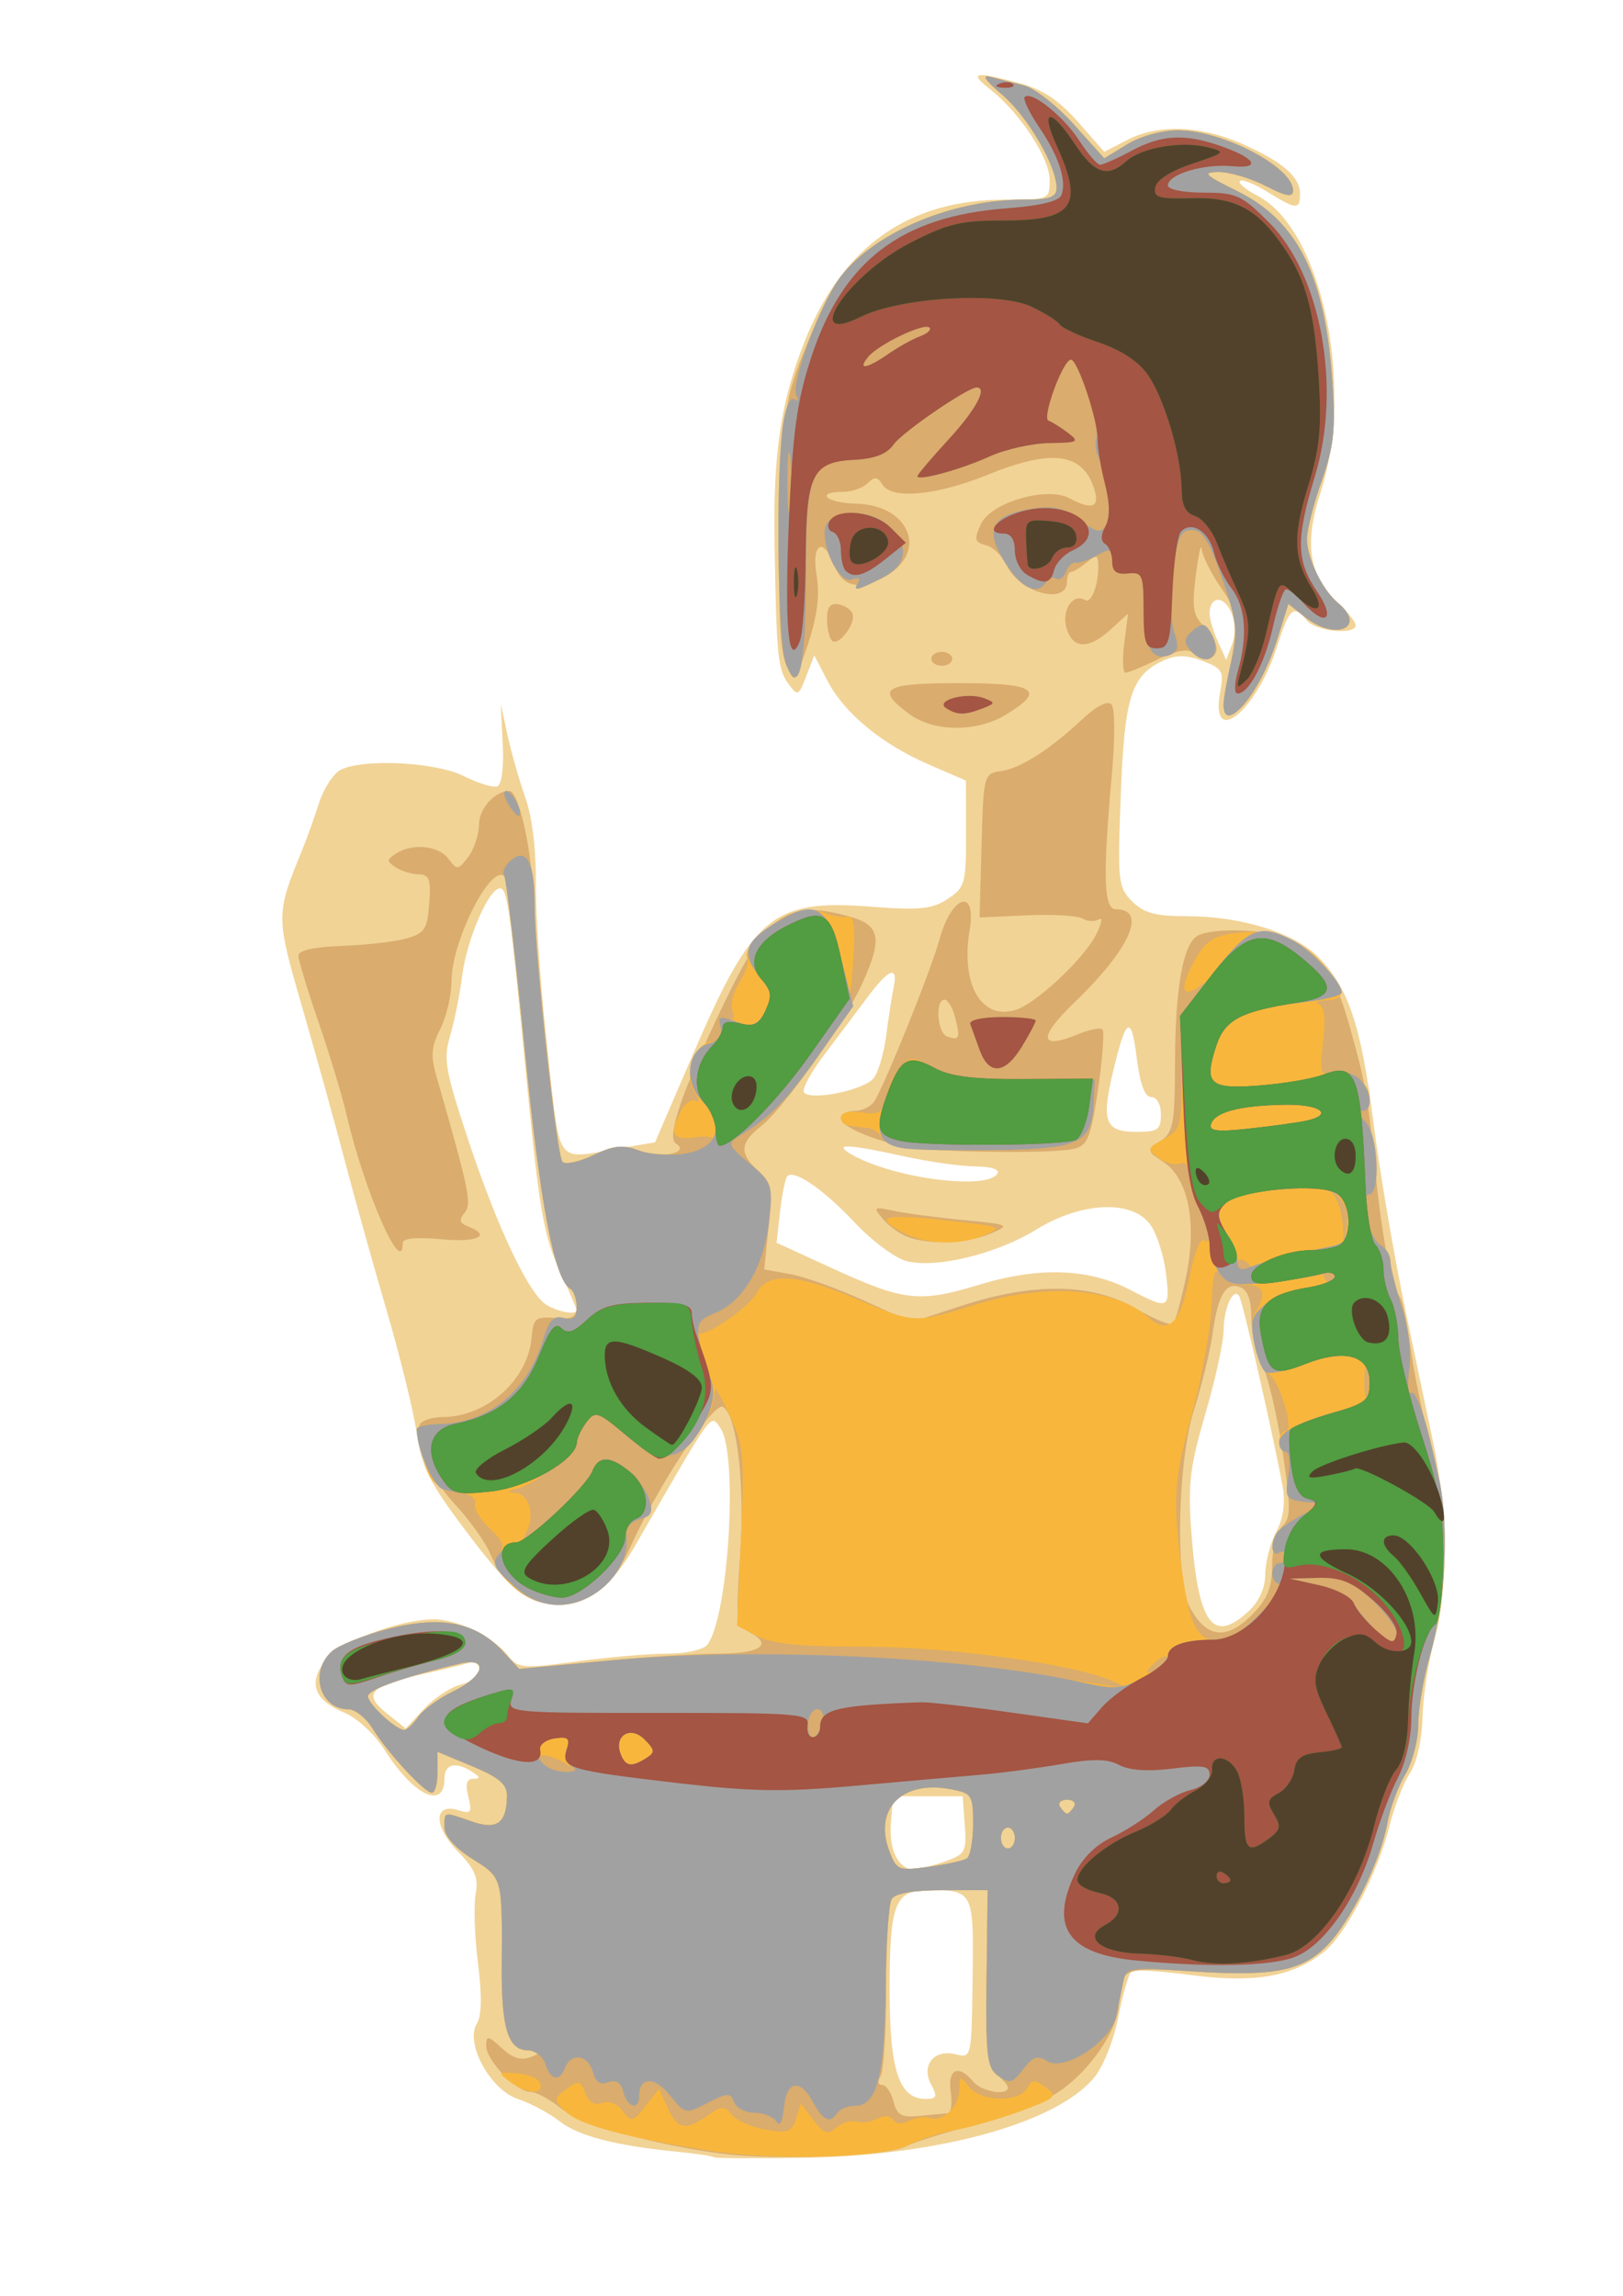 <?xml version="1.0" encoding="UTF-8" standalone="no"?>
<!-- Created with Inkscape (http://www.inkscape.org/) -->

<svg
   xmlns:dc="http://purl.org/dc/elements/1.1/"
   xmlns:cc="http://creativecommons.org/ns#"
   xmlns:rdf="http://www.w3.org/1999/02/22-rdf-syntax-ns#"
   xmlns:svg="http://www.w3.org/2000/svg"
   xmlns="http://www.w3.org/2000/svg"
   xmlns:sodipodi="http://sodipodi.sourceforge.net/DTD/sodipodi-0.dtd"
   xmlns:inkscape="http://www.inkscape.org/namespaces/inkscape"
   width="210mm"
   height="297mm"
   viewBox="0 0 210 297"
   version="1.1"
   id="svg8"
   inkscape:version="0.92.5 (0.92.5+69)"
   sodipodi:docname="cook.svg">
  <defs
     id="defs2" />
  <sodipodi:namedview
     id="base"
     pagecolor="#ffffff"
     bordercolor="#666666"
     borderopacity="1.0"
     inkscape:pageopacity="0.0"
     inkscape:pageshadow="2"
     inkscape:zoom="0.51445126"
     inkscape:cx="557.22098"
     inkscape:cy="568.36952"
     inkscape:document-units="mm"
     inkscape:current-layer="layer1"
     showgrid="false"
     inkscape:window-width="1299"
     inkscape:window-height="713"
     inkscape:window-x="67"
     inkscape:window-y="27"
     inkscape:window-maximized="1" />
  <g
     inkscape:label="Layer 1"
     inkscape:groupmode="layer"
     id="layer1">
    <g
       id="g1244"
       transform="matrix(0.9,0,0,0.9,-92.49,-55.493)">
      <path
         style="fill:#f1d396"
         d="m 205.38,371.736 c -0.164,-0.164 -2.529,-0.517 -5.256,-0.785 -8.86,-0.871 -14.217,-2.261 -16.926,-4.392 -1.461,-1.149 -4.142,-2.58 -5.957,-3.179 -3.998,-1.32 -7.664,-8.051 -5.912,-10.857 0.689,-1.104 0.742,-4.035 0.156,-8.668 -0.486,-3.85 -0.639,-8.323 -0.339,-9.939 0.437,-2.356 -0.078,-3.583 -2.6,-6.184 -3.518,-3.63 -3.43,-7.003 0.154,-5.866 1.791,0.568 1.964,0.329 1.397,-1.931 -0.457,-1.822 -0.248,-2.584 0.711,-2.595 1.05,-0.012 1.018,-0.235 -0.142,-0.985 -2.384,-1.541 -4,-1.161 -4,0.941 0,4.59 -4.457,2.464 -8.602,-4.103 -1.427,-2.26 -3.958,-4.592 -5.837,-5.377 -4.287,-1.791 -5.17,-4.168 -2.751,-7.407 1.972,-2.641 10.345,-5.88 15.49,-5.992 3.396,-0.074 8.624,2.428 10.794,5.166 1.505,1.899 2.058,1.949 9.909,0.892 4.573,-0.615 10.438,-1.119 13.033,-1.119 2.595,0 5.171,-0.562 5.724,-1.25 3.086,-3.836 4.519,-27.618 1.881,-31.226 -1.45,-1.984 -0.795,-2.895 -12.386,17.23 -3.164,5.493 -6.743,8.255 -10.64,8.211 -4.719,-0.054 -6.849,-1.726 -13.578,-10.657 -5.232,-6.945 -6.302,-9.077 -7.025,-14 -0.469,-3.194 -2.436,-11.207 -4.372,-17.807 -1.936,-6.6 -4.639,-16.275 -6.008,-21.5 -1.369,-5.225 -4.103,-15.073 -6.076,-21.885 -3.815,-13.172 -3.815,-13.344 -0.02,-22.615 0.675,-1.65 1.767,-4.691 2.426,-6.758 0.659,-2.067 2.033,-4.204 3.052,-4.75 3.165,-1.694 13.693,-1.179 17.776,0.869 2.041,1.024 4.196,1.687 4.79,1.473 0.649,-0.233 0.967,-2.67 0.797,-6.111 l -0.283,-5.723 0.981,4.5 c 0.54,2.475 1.695,6.525 2.567,9 0.981,2.784 1.554,7.55 1.502,12.5 -0.046,4.4 0.695,14.975 1.648,23.5 1.943,17.388 0.891,15.965 10.595,14.326 l 4.887,-0.826 5.322,-12.351 c 8.746,-20.3 11.511,-22.613 25.719,-21.521 6.992,0.537 8.778,0.358 11.015,-1.108 2.51,-1.645 2.669,-2.206 2.653,-9.384 l -0.017,-7.635 -5.315,-2.3 c -6.783,-2.935 -12.184,-7.393 -14.59,-12.042 l -1.892,-3.658 -1.159,3 c -1.114,2.883 -1.215,2.925 -2.584,1.059 -1.503,-2.047 -1.695,-3.997 -1.971,-20.059 -0.227,-13.205 0.927,-20.771 4.511,-29.579 5.412,-13.299 14.909,-19.921 28.572,-19.921 6.438,0 6.462,-0.011 6.462,-2.85 0,-3.143 -4.263,-9.638 -8.527,-12.993 -3.15,-2.478 -2.356,-2.653 4.14,-0.916 3.362,0.899 5.69,2.432 8.445,5.562 l 3.803,4.32 3.319,-1.716 c 4.4,-2.275 10.523,-2.074 16.432,0.539 5.86,2.592 8.389,4.765 8.389,7.209 0,2.344 -0.503,2.315 -4.685,-0.269 -1.881,-1.163 -3.664,-1.871 -3.961,-1.574 -0.297,0.297 0.834,1.251 2.514,2.12 9.251,4.784 14.038,27.312 9.071,42.688 -2.394,7.412 -1.674,11.902 2.544,15.864 1.384,1.3 2.517,2.736 2.517,3.19 0,1.439 -5.702,0.89 -7,-0.674 -1.953,-2.354 -2.52,-1.86 -4.306,3.75 -3.001,9.426 -9.714,14.705 -8.159,6.416 0.538,-2.869 0.29,-3.294 -2.548,-4.365 -2.317,-0.875 -3.777,-0.898 -5.551,-0.09 -4.697,2.14 -5.665,5.154 -6.205,19.32 -0.477,12.495 -0.39,13.309 1.633,15.332 1.693,1.693 3.346,2.137 7.955,2.137 7.65,0 15.233,2.332 18.69,5.747 4.407,4.355 6.258,9.835 8.025,23.768 0.906,7.142 3.018,19.51 4.694,27.485 1.676,7.975 3.471,16.525 3.989,19 1.92,9.18 2.02,21.178 0.229,27.5 -0.935,3.3 -1.761,8.504 -1.835,11.564 -0.081,3.347 -0.812,6.597 -1.834,8.157 -0.935,1.426 -2.233,4.772 -2.887,7.436 -1.666,6.796 -6.323,15.753 -9.482,18.238 -4.486,3.529 -9.921,4.484 -18.896,3.32 -4.394,-0.57 -8.312,-0.837 -8.706,-0.594 -0.394,0.243 -1.254,3.174 -1.91,6.512 -0.687,3.492 -2.189,7.253 -3.538,8.855 -5.478,6.511 -22.274,11.143 -41.6,11.473 -7.009,0.12 -12.878,0.084 -13.042,-0.08 z m 31.251,-10.445 c -1.489,-2.781 0.423,-5.128 3.54,-4.345 2.264,0.568 2.278,0.506 2.424,-10.888 0.162,-12.652 0.136,-12.703 -6.476,-12.703 -4.707,0 -5.453,1.981 -5.453,14.469 0,11.412 1.366,15.531 5.15,15.531 1.63,0 1.753,-0.312 0.816,-2.064 z m 1.937,-32.052 c 2.987,-1.041 3.181,-1.393 2.899,-5.25 l -0.302,-4.134 h -5 -5 l -0.315,3.82 c -0.319,3.879 1.059,6.68 3.288,6.68 0.676,0 2.669,-0.502 4.429,-1.116 z m -69.555,-25.435 c 1.459,-0.366 2.652,-1.322 2.652,-2.125 0,-0.925 -0.64,-1.265 -1.75,-0.928 -0.963,0.292 -3.982,1.02 -6.709,1.618 -7.227,1.585 -8.302,2.803 -4.882,5.53 l 2.769,2.208 2.634,-2.819 c 1.448,-1.551 3.827,-3.119 5.286,-3.485 z m 113.338,-10.623 c 1.442,-1.355 2.317,-3.334 2.321,-5.25 0.003,-1.692 0.708,-4.422 1.566,-6.067 1.027,-1.97 1.346,-4.189 0.934,-6.5 -1.184,-6.638 -5.71,-26.51 -6.233,-27.365 -0.853,-1.396 -2.242,1.618 -2.258,4.9 -0.008,1.674 -1.191,7.074 -2.628,12 -2.244,7.692 -2.526,10.113 -1.999,17.144 0.987,13.159 3.111,16.01 8.298,11.138 z m -96.686,-43.205 c 0,-0.209 -1.148,-2.886 -2.55,-5.949 -2.134,-4.66 -2.872,-8.887 -4.521,-25.871 -2.585,-26.63 -2.885,-28.801 -3.97,-28.801 -1.58,0 -4.74,7.322 -5.405,12.523 -0.35,2.737 -1.136,6.651 -1.746,8.698 -0.985,3.304 -0.694,4.972 2.592,14.879 4.248,12.804 8.779,22.323 11.335,23.811 1.751,1.019 4.265,1.438 4.265,0.709 z m 84.755,-5.106 c -0.278,-2.467 -1.247,-5.617 -2.153,-7 -2.484,-3.792 -9.875,-3.558 -16.505,0.521 -5.697,3.506 -14.347,5.618 -18.634,4.55 -1.63,-0.406 -4.988,-2.895 -7.463,-5.531 -4.498,-4.791 -8.701,-7.687 -9.703,-6.684 -0.292,0.292 -0.761,2.564 -1.041,5.049 l -0.509,4.517 7.876,3.614 c 10.461,4.8 12.606,5.046 21.226,2.427 8.593,-2.61 15.732,-2.378 21.684,0.707 5.604,2.904 5.784,2.829 5.221,-2.169 z m -24.255,-14.514 c 0.369,-0.598 -0.914,-1.014 -3.191,-1.035 -2.095,-0.019 -6.734,-0.679 -10.309,-1.465 -8.099,-1.781 -10.218,-1.858 -7.5,-0.272 5.863,3.42 19.488,5.219 21,2.772 z m 23.5,-8.5 c 0,-1.463 -0.574,-2.5 -1.385,-2.5 -0.934,0 -1.616,-1.854 -2.097,-5.702 -0.793,-6.345 -1.557,-5.806 -3.492,2.464 -1.59,6.793 -0.985,8.238 3.442,8.238 3.1,0 3.531,-0.305 3.531,-2.5 z m -41.291,-5.226 c 0.665,-0.849 1.477,-3.621 1.805,-6.159 0.328,-2.538 0.805,-5.627 1.06,-6.865 0.675,-3.268 -0.684,-2.731 -3.85,1.521 -1.527,2.051 -4.304,5.742 -6.17,8.203 -1.866,2.461 -3.158,4.855 -2.871,5.321 0.805,1.303 8.665,-0.282 10.027,-2.021 z m 51.341,-67.064 c -1.086,-2.384 -3.05,-2.189 -3.05,0.302 0,0.767 0.539,2.577 1.198,4.023 l 1.198,2.629 0.856,-2.315 c 0.519,-1.404 0.44,-3.229 -0.202,-4.638 z"
         id="path1258"
         inkscape:connector-curvature="0" />
      <path
         style="fill:#daac6d"
         d="m 206.666,371.235 c -9.813,-1.244 -20.434,-4.243 -23.327,-6.589 -1.555,-1.26 -3.488,-2.292 -4.295,-2.292 -2.022,0 -6.378,-4.528 -6.378,-6.629 0,-1.526 0.253,-1.488 2.25,0.338 1.614,1.477 2.815,1.828 4.25,1.245 1.888,-0.768 1.872,-0.818 -0.282,-0.884 -3.086,-0.095 -4.045,-3 -3.985,-12.07 0.085,-12.944 0.141,-12.739 -4.232,-15.5 -2.478,-1.564 -4,-3.281 -4,-4.513 0,-2.336 -0.184,-2.296 3.958,-0.852 3.612,1.259 4.998,0.225 5.027,-3.752 0.012,-1.602 -1.2,-2.622 -4.985,-4.195 l -5,-2.078 v 2.945 c 0,1.62 -0.362,2.945 -0.804,2.945 -1.058,0 -6.382,-5.767 -8.539,-9.25 -0.937,-1.512 -2.503,-2.75 -3.48,-2.75 -4.1,0 -5.639,-5.367 -2.384,-8.313 0.986,-0.892 4.668,-2.359 8.181,-3.259 7.538,-1.931 12.536,-0.949 16.406,3.226 l 2.389,2.576 11.419,-1.115 c 6.28,-0.613 13.956,-1.115 17.057,-1.115 6.124,0 8.043,-1.241 4.694,-3.033 -2.023,-1.083 -2.087,-1.599 -1.413,-11.486 0.673,-9.876 -0.484,-19.719 -2.462,-20.942 -1.388,-0.858 -9.534,11.543 -13.619,20.73 -4.463,10.038 -15.603,10.256 -19.854,0.389 -0.748,-1.737 -3.048,-4.958 -5.111,-7.158 -3.711,-3.958 -6.149,-9.605 -4.97,-11.513 0.335,-0.543 1.753,-0.987 3.15,-0.987 6.349,0 12.342,-5.315 12.865,-11.412 0.24,-2.795 0.56,-3.064 3.371,-2.835 2.497,0.204 3.106,-0.128 3.106,-1.691 0,-1.07 -0.416,-2.202 -0.924,-2.516 -2.293,-1.417 -4.308,-12.027 -6.551,-34.498 -1.333,-13.354 -2.641,-24.499 -2.908,-24.765 -1.921,-1.921 -7.593,9.274 -7.608,15.016 -0.005,2.09 -0.733,5.199 -1.617,6.909 -1.275,2.465 -1.394,3.853 -0.578,6.7 4.778,16.657 5.145,18.435 4.068,19.732 -0.838,1.009 -0.715,1.486 0.504,1.954 3.465,1.33 1.342,2.333 -3.887,1.837 -3.491,-0.331 -5.5,-0.14 -5.5,0.523 0,5.184 -5.544,-7.466 -8.088,-18.455 -0.637,-2.75 -2.452,-8.748 -4.035,-13.33 -1.583,-4.581 -2.877,-8.859 -2.877,-9.506 0,-0.753 2.248,-1.254 6.25,-1.393 3.438,-0.119 7.6,-0.597 9.25,-1.061 2.644,-0.743 3.037,-1.34 3.308,-5.027 0.256,-3.477 0.002,-4.186 -1.5,-4.199 -0.994,-0.008 -2.482,-0.458 -3.308,-1 -1.333,-0.875 -1.333,-1.094 0,-1.969 2.36,-1.55 6.156,-1.182 7.578,0.735 1.226,1.652 1.384,1.638 2.828,-0.25 0.842,-1.1 1.544,-3.222 1.562,-4.715 0.027,-2.296 2.299,-4.785 4.368,-4.785 1.207,0 2.965,7.187 3.301,13.5 0.653,12.262 3.556,38.97 4.327,39.804 0.409,0.442 2.402,0.013 4.429,-0.954 3.061,-1.46 4.213,-1.559 6.792,-0.585 3.012,1.137 7.209,0.216 5.062,-1.111 -1.386,-0.856 1.034,-7.86 6.981,-20.208 6.24,-12.955 9.046,-14.885 18.022,-12.392 4.401,1.222 4.761,3.125 1.817,9.608 -2.535,5.583 -11.284,17.936 -14.487,20.456 -3.132,2.463 -3.241,3.977 -0.469,6.479 1.866,1.685 2.038,2.615 1.484,8.041 l -0.626,6.136 3.766,0.681 c 2.071,0.375 6.832,2.081 10.578,3.791 l 6.812,3.11 7.188,-2.35 c 10.369,-3.391 18.863,-3.262 25.077,0.379 2.622,1.537 5.034,2.528 5.359,2.202 0.325,-0.325 1.17,-3.397 1.876,-6.825 1.59,-7.714 0.313,-14.099 -3.29,-16.46 -2.38,-1.56 -2.382,-1.578 -0.365,-2.991 1.8,-1.26 2.033,-2.523 2.054,-11.115 0.026,-10.664 1.123,-17.037 3.154,-18.324 2.103,-1.334 10.666,-1.001 13.624,0.529 4.445,2.299 6.286,5.092 8.43,12.789 2.25,8.077 2.495,9.505 3.742,21.813 0.853,8.423 2.144,14.764 3.428,16.841 0.366,0.592 1.046,3.908 1.511,7.368 0.465,3.46 1.832,10.085 3.037,14.722 2.534,9.752 2.439,19.988 -0.273,29.367 -0.922,3.189 -1.677,7.636 -1.677,9.882 0,2.246 -0.845,5.486 -1.878,7.201 -1.033,1.715 -2.188,4.856 -2.567,6.981 -0.969,5.44 -5.336,14.264 -8.747,17.675 -3.632,3.632 -7.726,4.4 -19.37,3.635 -9.916,-0.651 -10.38,-0.445 -10.482,4.658 -0.076,3.797 -4.479,10.078 -9.041,12.896 -2.429,1.5 -7.81,3.572 -11.959,4.604 -4.149,1.032 -8.506,2.391 -9.682,3.021 -2.567,1.374 -18.594,2.001 -26.275,1.027 z m 32.364,-5.816 c 0.475,-0.035 0.665,-1.414 0.423,-3.064 -0.483,-3.291 1.11,-4.034 3.213,-1.5 1.22,1.47 5,2.121 5,0.86 0,-0.352 -0.724,-1.169 -1.609,-1.816 -1.347,-0.985 -1.584,-3.239 -1.455,-13.86 l 0.154,-12.684 h -6.486 c -4.09,0 -6.785,0.462 -7.295,1.25 -0.445,0.688 -0.81,6.425 -0.812,12.75 -10e-4,6.325 -0.365,12.062 -0.809,12.75 -0.462,0.716 -0.362,1.25 0.234,1.25 0.572,0 1.308,1.07 1.637,2.378 0.495,1.974 1.135,2.324 3.769,2.064 1.745,-0.173 3.561,-0.343 4.036,-0.378 z m 2.719,-36.615 c 0.504,-0.312 0.917,-2.545 0.917,-4.962 0,-4.17 -0.167,-4.427 -3.26,-5.007 -6.986,-1.311 -11.08,2.864 -8.769,8.942 1.026,2.699 1.313,2.812 5.638,2.219 2.507,-0.344 4.97,-0.88 5.474,-1.191 z m 6.917,-2.949 c 0,-0.825 -0.45,-1.5 -1,-1.5 -0.55,0 -1,0.675 -1,1.5 0,0.825 0.45,1.5 1,1.5 0.55,0 1,-0.675 1,-1.5 z m 8.5,-4.5 c 0.34,-0.55 -0.11,-1 -1,-1 -0.89,0 -1.34,0.45 -1,1 0.34,0.55 0.79,1 1,1 0.21,0 0.66,-0.45 1,-1 z m -94.274,-12.913 c 0.737,-1.052 3.012,-2.71 5.057,-3.685 4.476,-2.135 5.165,-4.961 0.967,-3.968 -8.07,1.909 -13.25,3.74 -13.25,4.684 0,1.094 3.959,4.79 5.193,4.849 0.381,0.018 1.296,-0.827 2.033,-1.879 z m 120.087,-14.892 c 2.028,-2.117 2.687,-3.816 2.687,-6.929 0,-2.268 0.65,-4.774 1.445,-5.569 1.257,-1.257 1.26,-2.675 0.023,-10.913 -0.782,-5.208 -2.105,-10.777 -2.939,-12.376 -0.834,-1.599 -1.519,-4.61 -1.523,-6.689 -0.004,-2.541 -0.531,-3.983 -1.607,-4.396 -2.069,-0.794 -3.19,1.093 -3.966,6.677 -0.344,2.475 -1.553,7.425 -2.688,11 -2.334,7.355 -2.709,24.304 -0.625,28.262 2.422,4.599 5.392,4.9 9.192,0.934 z m -49.848,-54.147 c -1.119,-0.454 -2.694,-1.623 -3.5,-2.598 -1.359,-1.645 -1.248,-1.726 1.535,-1.117 1.65,0.361 6.15,0.96 10,1.332 6.809,0.657 6.918,0.71 4,1.96 -3.396,1.454 -9.005,1.651 -12.035,0.423 z m -0.965,-13.024 c -5.046,-1.297 -8.5,-2.922 -8.5,-3.999 0,-0.564 0.845,-1.025 1.878,-1.025 1.033,0 2.302,-0.562 2.82,-1.25 1.299,-1.724 8.2,-18.792 9.48,-23.446 1.746,-6.351 5.363,-7.459 4.327,-1.325 -1.323,7.832 1.696,13.045 6.645,11.475 2.926,-0.929 9.695,-7.25 11.499,-10.738 0.835,-1.614 1.031,-2.634 0.435,-2.266 -0.595,0.368 -1.645,0.319 -2.333,-0.108 -0.688,-0.428 -4.304,-0.638 -8.036,-0.468 l -6.786,0.31 0.286,-10.341 c 0.281,-10.165 0.328,-10.347 2.773,-10.692 2.83,-0.399 7.024,-3.075 11.765,-7.506 1.998,-1.868 3.594,-2.674 4.138,-2.091 0.506,0.541 0.535,4.815 0.069,9.948 -1.338,14.73 -1.198,19.5 0.572,19.5 4.567,0 2.023,5.719 -5.951,13.382 -5.294,5.087 -5.095,6.902 0.503,4.584 1.64,-0.679 3.223,-0.993 3.518,-0.698 0.295,0.295 0.01,4.14 -0.634,8.545 -0.999,6.832 -1.486,8.092 -3.319,8.584 -3.059,0.821 -21.573,0.547 -25.148,-0.372 z m 7.94,-18.406 c -0.361,-1.44 -1.058,-2.618 -1.549,-2.618 -1.378,0 -1.053,4.776 0.358,5.28 1.777,0.634 1.931,0.289 1.19,-2.662 z m -6.69,-43.733 c -4.852,-3.62 -3.588,-4.385 7.25,-4.385 11.027,0 12.516,0.995 6.75,4.511 -4.248,2.59 -10.434,2.534 -14,-0.126 z m 45.673,-3.635 c 1.857,-10.178 1.831,-10.638 -0.834,-14.544 -1.424,-2.087 -2.652,-4.562 -2.729,-5.5 -0.077,-0.938 -0.455,0.769 -0.839,3.794 -0.586,4.614 -0.402,5.788 1.141,7.289 1.012,0.984 1.839,2.446 1.839,3.25 0,1.636 -2.096,1.952 -3.55,0.535 -0.586,-0.571 -2.457,-0.187 -4.879,1 -2.161,1.059 -4.255,1.926 -4.655,1.926 -0.399,0 -0.482,-1.913 -0.184,-4.25 l 0.543,-4.25 -2.452,2.25 c -3.266,2.996 -5.631,2.865 -6.44,-0.357 -0.629,-2.506 1.042,-4.866 2.714,-3.832 0.866,0.535 1.903,-2.06 1.903,-4.764 0,-1.785 -0.207,-1.869 -1.654,-0.668 -0.91,0.755 -1.922,1.372 -2.25,1.372 -0.328,0 -0.598,0.638 -0.601,1.418 -0.01,3.414 -6.856,1.579 -8.63,-2.313 -0.61,-1.339 -1.963,-2.659 -3.007,-2.931 -1.639,-0.429 -1.741,-0.838 -0.749,-3.016 1.426,-3.129 9.469,-5.488 12.741,-3.737 3.199,1.712 4.36,1.336 3.615,-1.17 -1.596,-5.373 -6.034,-6.004 -15.417,-2.192 -7.31,2.97 -13.733,3.574 -15.066,1.415 -0.717,-1.16 -1.153,-1.204 -2.142,-0.215 -0.683,0.683 -2.277,1.242 -3.542,1.242 -4.131,0 -2.414,1.605 1.817,1.698 8.011,0.176 10.573,7.315 3.831,10.678 -3.637,1.814 -5.779,1.198 -7,-2.012 -1.507,-3.963 -3.208,-2.86 -2.456,1.593 0.603,3.571 -0.043,7.054 -2.514,13.544 -0.694,1.824 -0.867,1.735 -1.961,-1 -0.834,-2.087 -1.065,-8.171 -0.758,-20 0.404,-15.557 0.673,-17.594 3.17,-24 1.501,-3.85 3.634,-8.469 4.74,-10.264 4.233,-6.873 16.085,-12.236 27.04,-12.236 3.824,0 4.79,-0.34 4.79,-1.684 0,-3.169 -4.177,-10.316 -7.84,-13.413 -2.426,-2.051 -2.986,-2.91 -1.66,-2.546 1.1,0.302 3.24,0.844 4.756,1.206 1.516,0.362 4.746,2.871 7.179,5.576 l 4.422,4.919 3.321,-2.025 c 1.897,-1.157 5.036,-2.017 7.321,-2.007 6.419,0.029 16.5,5.314 16.5,8.65 0,1.044 -0.933,0.889 -3.96,-0.655 -2.178,-1.111 -5.216,-2.006 -6.75,-1.988 -2.411,0.028 -2.043,0.401 2.71,2.75 8.719,4.309 12.652,12.273 13.687,27.718 0.439,6.542 0.151,9.087 -1.575,13.965 -1.161,3.281 -2.112,7.016 -2.112,8.3 0,2.749 2.218,7.341 4.434,9.18 4.239,3.518 -0.248,5.562 -4.635,2.112 l -2.47,-1.943 -1.679,5.326 c -2.858,9.067 -8.632,14.507 -7.228,6.81 z m -42.423,-4.25 c 0,-0.55 0.675,-1 1.5,-1 0.825,0 1.5,0.45 1.5,1 0,0.55 -0.675,1 -1.5,1 -0.825,0 -1.5,-0.45 -1.5,-1 z m -14.277,-2.611 c -0.397,-0.397 -0.723,-1.806 -0.723,-3.129 0,-1.709 0.483,-2.313 1.667,-2.083 0.917,0.178 1.823,0.792 2.013,1.364 0.477,1.433 -2.066,4.741 -2.958,3.849 z"
         id="path1256"
         inkscape:connector-curvature="0" />
      <path
         style="fill:#f8b73c"
         d="m 204.166,370.705 c -11.846,-1.891 -18.247,-3.669 -20.183,-5.606 -1.634,-1.634 -1.622,-1.802 0.229,-3.158 1.752,-1.284 2.033,-1.223 2.711,0.595 0.501,1.342 1.304,1.817 2.377,1.405 0.959,-0.368 2.176,0.099 2.981,1.145 1.279,1.662 1.476,1.62 3.294,-0.703 l 1.933,-2.471 1.24,2.721 c 1.428,3.134 2.568,3.355 5.761,1.119 2.021,-1.415 2.426,-1.428 3.473,-0.111 0.652,0.82 2.838,1.78 4.858,2.133 3.194,0.558 3.764,0.356 4.37,-1.555 l 0.697,-2.197 1.786,2.367 c 1.505,1.995 2.031,2.164 3.346,1.072 0.858,-0.712 2.138,-1.089 2.844,-0.836 0.706,0.253 2.044,0.069 2.973,-0.408 1.02,-0.524 1.935,-0.469 2.311,0.138 0.375,0.607 1.291,0.662 2.311,0.138 0.929,-0.477 2.267,-0.661 2.973,-0.408 1.849,0.662 4.211,-1.619 4.248,-4.102 0.03,-1.981 0.123,-2.007 1.36,-0.378 1.641,2.162 7.189,2.322 8.354,0.24 0.724,-1.293 1.115,-1.313 2.723,-0.137 1.731,1.266 1.453,1.53 -3.545,3.376 -2.983,1.101 -7.208,2.327 -9.389,2.722 -2.181,0.396 -5.196,1.356 -6.699,2.134 -3.734,1.931 -19.465,2.342 -29.335,0.766 z m 10.191,-4.101 c -0.445,-0.688 -1.859,-1.25 -3.143,-1.25 -1.284,0 -2.599,-0.691 -2.923,-1.535 -0.524,-1.367 -0.941,-1.353 -3.801,0.126 -3.168,1.638 -3.242,1.623 -5.407,-1.093 -2.18,-2.733 -4.417,-2.703 -4.417,0.061 0,2.153 -1.689,1.738 -2.291,-0.563 -0.359,-1.372 -1.045,-1.804 -2.176,-1.37 -1.149,0.441 -1.822,-0.015 -2.209,-1.496 -0.641,-2.451 -3.112,-2.844 -3.962,-0.63 -0.805,2.097 -2.11,1.869 -2.862,-0.5 -0.351,-1.106 -1.513,-2 -2.6,-2 -2.737,0 -3.725,-3.232 -3.668,-12 0.085,-12.944 0.141,-12.739 -4.232,-15.5 -2.478,-1.564 -4,-3.281 -4,-4.513 0,-2.336 -0.184,-2.296 3.958,-0.852 3.612,1.259 4.998,0.225 5.027,-3.752 0.012,-1.602 -1.2,-2.622 -4.985,-4.195 l -5,-2.078 v 2.945 c 0,1.62 -0.362,2.945 -0.804,2.945 -1.058,0 -6.382,-5.767 -8.539,-9.25 -0.937,-1.512 -2.503,-2.75 -3.48,-2.75 -4.1,0 -5.639,-5.367 -2.384,-8.313 0.986,-0.892 4.668,-2.359 8.181,-3.259 7.528,-1.929 12.535,-0.949 16.388,3.206 l 2.37,2.556 13.384,-1.242 c 16.014,-1.486 44.922,-0.678 58.884,1.644 5.225,0.869 10.85,1.773 12.5,2.009 2.952,0.421 2.96,0.411 0.5,-0.679 -5.509,-2.44 -23.526,-4.923 -35.719,-4.923 -9.08,0 -13.158,-0.402 -15.298,-1.509 l -2.917,-1.509 0.573,-12.741 c 0.518,-11.522 0.374,-13.172 -1.511,-17.241 -1.146,-2.475 -2.129,-4.275 -2.183,-4 -0.054,0.275 -0.247,1.271 -0.428,2.214 -0.181,0.943 -1.274,3.04 -2.428,4.661 -2.674,3.755 -5.726,3.529 -10.643,-0.789 -3.438,-3.019 -3.72,-3.097 -5.012,-1.392 -0.753,0.993 -1.384,2.315 -1.401,2.937 -0.04,1.411 -5.916,5.966 -8.564,6.637 -1.43,0.363 -1.521,0.531 -0.334,0.615 2.062,0.146 2.921,3.244 1.588,5.724 -0.78,1.451 -0.345,1.309 1.864,-0.608 4.628,-4.015 7.073,-6.668 7.734,-8.391 0.34,-0.885 1.194,-1.594 1.899,-1.576 1.958,0.051 5.438,3.308 6.242,5.843 0.57,1.796 0.278,2.38 -1.412,2.822 -1.226,0.321 -2.032,1.246 -1.898,2.18 0.704,4.903 -4.333,10.123 -9.769,10.123 -4.443,0 -10.433,-5.027 -8.609,-7.225 0.971,-1.17 0.717,-1.906 -1.314,-3.815 -1.384,-1.301 -2.31,-2.904 -2.057,-3.564 0.278,-0.726 -0.881,-1.451 -2.934,-1.836 -2.863,-0.537 -3.556,-1.217 -4.425,-4.348 -1.431,-5.153 -1.409,-5.212 1.99,-5.212 7.036,0 12.886,-4.656 15.089,-12.01 0.878,-2.931 1.527,-3.633 3,-3.248 1.389,0.363 1.879,-0.045 1.879,-1.566 0,-1.132 -0.416,-2.314 -0.924,-2.628 -2.291,-1.416 -4.307,-12.014 -6.539,-34.376 -1.326,-13.287 -2.66,-24.56 -2.963,-25.052 -0.304,-0.491 0.152,-1.478 1.013,-2.192 2.243,-1.862 3.38,0.342 3.391,6.572 0.012,7.221 3.116,35.854 3.99,36.804 0.407,0.442 2.398,0.013 4.426,-0.954 2.928,-1.396 4.268,-1.538 6.516,-0.69 3.195,1.206 10.24,0.394 10.786,-1.244 0.224,-0.672 -0.78,-0.91 -2.668,-0.633 -3.255,0.478 -3.768,-0.529 -1.977,-3.876 0.578,-1.079 1.511,-1.678 2.074,-1.33 0.563,0.348 0.453,-0.281 -0.244,-1.398 -1.572,-2.517 0.192,-7.179 2.716,-7.179 1.125,0 1.48,-0.604 1.135,-1.925 -0.355,-1.357 -0.091,-1.767 0.895,-1.389 0.966,0.371 1.206,0.036 0.777,-1.083 -0.342,-0.89 0.122,-2.753 1.03,-4.14 0.908,-1.386 1.382,-2.956 1.054,-3.488 -0.784,-1.268 4.21,-5.862 7.185,-6.608 1.279,-0.321 3.114,-0.239 4.078,0.182 0.964,0.421 2.36,0.664 3.103,0.541 1.063,-0.177 1.25,1.256 0.877,6.735 -0.432,6.347 -0.888,7.541 -5.183,13.559 -4.442,6.225 -6.838,8.629 -11.183,11.222 -1.723,1.028 -1.615,1.309 1.512,3.94 3.225,2.714 3.344,3.057 2.817,8.161 -0.666,6.449 -3.662,11.623 -7.7,13.295 -2.704,1.12 -4.113,3.002 -2.241,2.993 1.648,-0.008 7.189,-4.013 8.221,-5.943 1.559,-2.912 5.782,-2.631 14.188,0.946 8.338,3.548 8.485,3.556 16.84,0.935 10.361,-3.25 20.456,-2.547 25.211,1.756 2.819,2.552 4.58,0.863 5.854,-5.617 0.653,-3.32 1.581,-5.793 2.061,-5.496 1.332,0.823 0.977,-1.774 -0.626,-4.578 -0.786,-1.375 -1.445,-3.498 -1.465,-4.719 -0.022,-1.382 -0.518,-2.034 -1.314,-1.728 -0.703,0.27 -2.087,-0.1 -3.075,-0.823 -1.685,-1.232 -1.637,-1.398 0.779,-2.691 2.457,-1.315 2.575,-1.768 2.575,-9.894 0,-7.414 0.291,-8.845 2.25,-11.051 1.273,-1.434 1.479,-1.943 0.476,-1.172 -2.548,1.957 -3.121,0.743 -1.307,-2.766 1.973,-3.816 3.151,-4.542 7.902,-4.87 4.482,-0.31 8.67,1.616 11.59,5.328 2.668,3.392 2.633,4.366 -0.162,4.464 -1.238,0.043 -1.712,0.298 -1.055,0.565 0.817,0.332 1.009,2.054 0.608,5.444 -0.501,4.228 -0.357,4.87 0.977,4.358 2.265,-0.869 5.72,1.298 5.72,3.589 0,1.081 -0.482,1.965 -1.071,1.965 -0.589,0 -0.364,0.707 0.5,1.571 1.799,1.799 2.206,10.429 0.492,10.429 -1.513,0 -0.049,6.284 1.701,7.3 0.758,0.44 1.378,1.48 1.378,2.312 0,0.832 0.732,3.751 1.627,6.486 0.973,2.973 1.413,6.568 1.095,8.938 -0.292,2.18 -0.191,3.754 0.225,3.497 0.815,-0.504 2.192,3.714 4.069,12.467 1.451,6.765 0.875,17.579 -1.346,25.299 -0.918,3.189 -1.669,7.636 -1.669,9.882 0,2.246 -0.845,5.486 -1.878,7.201 -1.033,1.715 -2.188,4.856 -2.567,6.981 -0.969,5.44 -5.336,14.264 -8.747,17.675 -3.637,3.637 -7.726,4.4 -19.452,3.63 -9.07,-0.596 -9.344,-0.551 -9.781,1.609 -0.247,1.222 -0.695,3.395 -0.995,4.828 -0.76,3.628 -7.429,8.015 -9.88,6.498 -1.445,-0.894 -2.113,-0.672 -3.516,1.172 -1.51,1.984 -1.967,2.104 -3.567,0.934 -1.629,-1.191 -1.818,-2.77 -1.682,-14.026 l 0.154,-12.684 h -6.486 c -4.09,0 -6.785,0.462 -7.295,1.25 -0.445,0.688 -0.841,6.425 -0.881,12.75 -0.078,12.495 -1.23,17 -4.344,17 -1.081,0 -2.244,0.45 -2.584,1 -1.002,1.622 -2.075,1.162 -3.5,-1.5 -1.859,-3.474 -3.813,-3.124 -4.187,0.75 -0.202,2.094 -0.601,2.805 -1.122,2 z m 27.392,-37.801 c 0.504,-0.312 0.917,-2.545 0.917,-4.962 0,-4.17 -0.167,-4.427 -3.26,-5.007 -6.986,-1.311 -11.08,2.864 -8.769,8.942 1.026,2.699 1.313,2.812 5.638,2.219 2.507,-0.344 4.97,-0.88 5.474,-1.191 z m 6.917,-2.949 c 0,-0.825 -0.45,-1.5 -1,-1.5 -0.55,0 -1,0.675 -1,1.5 0,0.825 0.45,1.5 1,1.5 0.55,0 1,-0.675 1,-1.5 z m 8.5,-4.5 c 0.34,-0.55 -0.11,-1 -1,-1 -0.89,0 -1.34,0.45 -1,1 0.34,0.55 0.79,1 1,1 0.21,0 0.66,-0.45 1,-1 z m -73.487,-6.448 c -1.368,-0.757 -2.879,-1.135 -3.357,-0.84 -1.201,0.742 1.409,2.261 3.844,2.237 1.771,-0.018 1.715,-0.178 -0.487,-1.397 z m 37.277,-5.552 c 0.307,-1.175 0.031,-2 -0.671,-2 -0.656,0 -1.261,0.9 -1.344,2 -0.083,1.1 0.219,2 0.671,2 0.452,0 1.057,-0.9 1.344,-2 z m -58.063,-0.913 c 0.737,-1.052 3.012,-2.71 5.057,-3.685 4.476,-2.135 5.165,-4.961 0.967,-3.968 -8.07,1.909 -13.25,3.74 -13.25,4.684 0,1.094 3.959,4.79 5.193,4.849 0.381,0.018 1.296,-0.827 2.033,-1.879 z m 107.774,-8.317 c 0,-0.585 -0.635,-0.488 -1.5,0.229 -0.825,0.685 -1.5,1.401 -1.5,1.591 0,0.19 0.675,0.087 1.5,-0.229 0.825,-0.317 1.5,-1.033 1.5,-1.591 z m 33,-3.402 c 0,-0.898 -1.607,-3.148 -3.571,-5 -2.948,-2.781 -4.3,-3.349 -7.75,-3.261 l -4.179,0.107 4.308,0.963 c 2.389,0.534 4.588,1.693 4.937,2.602 0.516,1.344 5.106,6.075 6.004,6.189 0.138,0.017 0.25,-0.703 0.25,-1.6 z m -19.5,-3.368 c 2.148,-2.2 3.365,-4 2.703,-4 -0.662,0 -1.203,-0.675 -1.203,-1.5 0,-0.825 0.45,-1.5 1,-1.5 0.55,0 1,-0.477 1,-1.059 0,-0.582 -0.45,-0.781 -1,-0.441 -1.153,0.713 -1.327,-1.513 -0.235,-3.002 0.404,-0.551 2.052,-1.676 3.661,-2.5 l 2.926,-1.498 -2.795,-0.328 c -2.581,-0.303 -2.752,-0.589 -2.239,-3.75 0.305,-1.882 0.134,-3.422 -0.382,-3.422 -0.515,0 -0.937,-0.675 -0.937,-1.5 0,-0.825 0.414,-1.5 0.919,-1.5 1.341,0 -0.865,-7.346 -2.486,-8.277 -1.674,-0.961 -2.926,-7.122 -1.811,-8.908 1.622,-2.598 1.191,-3.815 -1.351,-3.815 -1.403,0 -3.051,-0.681 -3.662,-1.513 -0.865,-1.178 -1.16,-0.177 -1.334,4.52 -0.123,3.318 -1.414,10.399 -2.868,15.736 -2.241,8.227 -2.542,10.848 -1.976,17.23 0.367,4.14 1.166,9.214 1.776,11.276 1.549,5.24 5.013,5.156 10.292,-0.25 z m 15.189,-34.75 c -0.252,-0.963 -0.457,-0.175 -0.457,1.75 0,1.925 0.206,2.712 0.457,1.75 0.252,-0.963 0.252,-2.538 0,-3.5 z m -4.689,-13.25 c 0,-0.55 -0.477,-1 -1.059,-1 -0.582,0 -0.781,0.45 -0.441,1 0.34,0.55 0.816,1 1.059,1 0.243,0 0.441,-0.45 0.441,-1 z m -12,-1.441 c 0,-0.243 -0.45,-0.719 -1,-1.059 -0.55,-0.34 -1,-0.141 -1,0.441 0,0.582 0.45,1.059 1,1.059 0.55,0 1,-0.198 1,-0.441 z m 12.337,-10.444 c -1.005,-0.891 -1.265,-0.965 -0.579,-0.165 0.684,0.797 1.31,2.822 1.393,4.5 l 0.15,3.05 0.43,-2.885 c 0.289,-1.942 -0.166,-3.413 -1.393,-4.5 z M 176.107,360.911 c -1.836,-1.365 -1.783,-1.432 0.981,-1.235 1.607,0.115 3.107,0.764 3.333,1.444 0.56,1.68 -1.937,1.559 -4.314,-0.209 z m 56.059,-122.3 c -3.897,-2.161 -2.071,-2.511 7.5,-1.439 6.997,0.783 7.311,0.918 4.685,2.011 -3.897,1.622 -8.629,1.4 -12.185,-0.572 z m 0.5,-11.942 c -1.375,-0.284 -2.819,-1.029 -3.208,-1.656 -0.389,-0.627 -1.289,-1.188 -2,-1.247 -3.26,-0.269 -3.792,-0.482 -3.792,-1.525 0,-0.665 1.192,-0.939 2.96,-0.679 2.583,0.379 3.039,0.074 3.582,-2.397 0.342,-1.557 1.289,-3.498 2.104,-4.314 1.31,-1.31 1.853,-1.283 4.668,0.233 2.391,1.287 5.682,1.722 13.186,1.743 l 10,0.027 -0.161,3.375 c -0.274,5.732 -2.022,6.571 -14.109,6.775 -5.901,0.099 -11.854,-0.052 -13.229,-0.336 z m 10.946,-14.064 c -0.553,-1.512 -1.159,-3.2 -1.348,-3.75 -0.198,-0.577 1.719,-1 4.53,-1 2.68,0 4.871,0.225 4.869,0.5 -0.002,0.275 -0.895,1.962 -1.985,3.75 -2.423,3.974 -4.727,4.164 -6.065,0.5 z M 175.87,177.309 c -0.671,-1.075 -0.815,-1.955 -0.319,-1.955 0.898,0 2.444,3.005 1.851,3.598 -0.171,0.171 -0.861,-0.568 -1.532,-1.643 z m 62.951,-13.838 c -1.787,-1.133 2.966,-2.391 5.442,-1.441 1.628,0.625 1.616,0.729 -0.171,1.429 -2.599,1.018 -3.681,1.021 -5.272,0.012 z m 39.845,-0.541 c 0,-0.783 0.5,-3.596 1.112,-6.25 0.981,-4.258 0.829,-5.651 -1.292,-11.826 -1.874,-5.459 -2.834,-7 -4.358,-7 -1.638,0 -2.077,0.972 -2.711,6 -0.42,3.326 -0.345,7.191 0.167,8.673 0.726,2.102 0.584,2.804 -0.665,3.283 -2.542,0.976 -3.713,-1.137 -3.734,-6.736 -0.018,-4.812 -0.195,-5.201 -2.27,-4.981 -1.67,0.177 -2.25,-0.283 -2.25,-1.785 0,-1.801 -0.247,-1.886 -2.25,-0.776 -1.238,0.686 -2.6,1.148 -3.028,1.026 -0.428,-0.122 -1.037,0.455 -1.355,1.282 -0.317,0.827 -0.949,1.274 -1.403,0.993 -0.454,-0.281 -1.109,-0.053 -1.454,0.506 -1.242,2.01 -3.524,0.948 -5.877,-2.734 -3.025,-4.735 -2.092,-6.828 3.464,-7.766 3.385,-0.572 4.662,-0.298 7.131,1.527 2.44,1.804 3.172,1.966 3.873,0.857 0.878,-1.388 0.239,-7.132 -1.098,-9.867 -0.403,-0.825 -0.532,-2.06 -0.287,-2.746 0.554,-1.544 -2.592,-11.254 -3.646,-11.254 -1.143,0 -4.247,8.442 -3.229,8.781 0.481,0.16 1.725,0.936 2.766,1.723 1.734,1.312 1.516,1.437 -2.608,1.486 -2.475,0.03 -6.352,0.895 -8.616,1.923 -4.154,1.887 -10.384,3.59 -10.384,2.84 0,-0.223 2.025,-2.612 4.5,-5.308 3.9,-4.248 5.624,-7.445 4.015,-7.445 -1.323,0 -10.706,6.434 -11.928,8.179 -0.968,1.382 -2.704,2.068 -5.616,2.217 -6.347,0.326 -6.968,1.798 -6.986,16.544 -0.016,13.295 -1.031,17.699 -2.927,12.71 -1.151,-3.027 -1.445,-26.545 -0.425,-33.988 0.379,-2.763 1.043,-4.363 1.655,-3.985 0.59,0.364 0.717,0.138 0.3,-0.536 -0.825,-1.335 2.582,-11.047 5.579,-15.906 4.242,-6.875 16.09,-12.236 27.043,-12.236 3.824,0 4.79,-0.34 4.79,-1.684 0,-3.169 -4.177,-10.316 -7.84,-13.413 -2.426,-2.051 -2.986,-2.91 -1.66,-2.546 1.1,0.302 3.24,0.844 4.756,1.206 1.516,0.362 4.746,2.871 7.179,5.576 l 4.422,4.919 3.321,-2.025 c 1.897,-1.157 5.036,-2.017 7.321,-2.007 6.419,0.029 16.5,5.314 16.5,8.65 0,1.044 -0.933,0.889 -3.96,-0.655 -2.178,-1.111 -5.216,-2.006 -6.75,-1.988 -2.411,0.028 -2.043,0.401 2.71,2.75 8.719,4.309 12.652,12.273 13.687,27.718 0.439,6.542 0.151,9.087 -1.575,13.965 -1.161,3.281 -2.112,7.016 -2.112,8.3 0,2.749 2.218,7.341 4.434,9.18 4.239,3.518 -0.248,5.562 -4.635,2.112 l -2.47,-1.943 -1.679,5.326 c -2.335,7.408 -7.65,13.756 -7.65,9.136 z m -62.27,-35.304 c -0.216,-2.075 -0.397,-0.622 -0.402,3.228 -0.004,3.85 0.173,5.548 0.394,3.772 0.221,-1.775 0.225,-4.925 0.008,-7 z M 230.511,112.517 c 1.46,-1.01 3.506,-2.146 4.548,-2.524 1.041,-0.377 1.64,-0.939 1.331,-1.248 -0.738,-0.738 -7.303,2.396 -8.801,4.201 -1.627,1.961 -0.236,1.757 2.922,-0.429 z m 43.264,42.47 c -0.866,-1.043 -0.758,-1.68 0.454,-2.686 1.322,-1.097 1.741,-1.078 2.497,0.117 2.143,3.387 -0.42,5.618 -2.951,2.568 z m -47.617,-9.621 c 0.346,-0.56 -0.041,-0.739 -0.891,-0.412 -2.104,0.807 -5.106,-6.287 -3.487,-8.238 1.666,-2.008 6.592,-1.654 8.885,0.639 2.927,2.927 2.512,5.598 -1.154,7.427 -3.683,1.837 -4.181,1.924 -3.353,0.585 z"
         id="path1254"
         inkscape:connector-curvature="0" />
      <path
         style="fill:#a2a1a1"
         d="m 214.357,366.604 c -0.445,-0.688 -1.859,-1.25 -3.143,-1.25 -1.284,0 -2.599,-0.691 -2.923,-1.535 -0.524,-1.367 -0.941,-1.353 -3.801,0.126 -3.168,1.638 -3.242,1.623 -5.407,-1.093 -2.18,-2.733 -4.417,-2.703 -4.417,0.061 0,2.153 -1.689,1.738 -2.291,-0.563 -0.359,-1.372 -1.045,-1.804 -2.176,-1.37 -1.149,0.441 -1.822,-0.015 -2.209,-1.496 -0.641,-2.451 -3.112,-2.844 -3.962,-0.63 -0.805,2.097 -2.11,1.869 -2.862,-0.5 -0.351,-1.106 -1.513,-2 -2.6,-2 -2.737,0 -3.725,-3.232 -3.668,-12 0.085,-12.944 0.141,-12.739 -4.232,-15.5 -2.478,-1.564 -4,-3.281 -4,-4.513 0,-2.336 -0.184,-2.296 3.958,-0.852 3.612,1.259 4.998,0.225 5.027,-3.752 0.012,-1.602 -1.2,-2.622 -4.985,-4.195 l -5,-2.078 v 2.945 c 0,1.62 -0.362,2.945 -0.804,2.945 -1.058,0 -6.382,-5.767 -8.539,-9.25 -0.937,-1.512 -2.503,-2.75 -3.48,-2.75 -4.1,0 -5.639,-5.367 -2.384,-8.313 0.986,-0.892 4.668,-2.359 8.181,-3.259 7.528,-1.929 12.535,-0.949 16.388,3.206 l 2.37,2.556 13.384,-1.242 c 20.805,-1.93 51.18,-0.496 67.631,3.193 4.636,1.04 5.655,0.957 8.75,-0.71 1.927,-1.038 3.503,-2.411 3.503,-3.052 0,-1.506 2.342,-2.38 6.379,-2.38 2.433,0 4.165,-0.973 7.121,-4 2.148,-2.2 3.365,-4 2.703,-4 -0.662,0 -1.203,-0.675 -1.203,-1.5 0,-0.825 0.45,-1.5 1,-1.5 0.55,0 1,-0.477 1,-1.059 0,-0.582 -0.45,-0.781 -1,-0.441 -1.153,0.713 -1.327,-1.513 -0.235,-3.002 0.404,-0.551 2.052,-1.676 3.661,-2.5 l 2.926,-1.498 -2.795,-0.328 c -2.581,-0.303 -2.752,-0.589 -2.239,-3.75 0.305,-1.882 0.134,-3.422 -0.382,-3.422 -0.515,0 -0.937,-0.603 -0.937,-1.339 0,-1.511 2.891,-3.016 8.908,-4.636 3.612,-0.973 4.092,-1.447 4.092,-4.044 0,-3.914 -3.473,-4.835 -9.52,-2.526 -2.438,0.931 -4.876,1.419 -5.418,1.084 -0.542,-0.335 -1.292,-2.246 -1.668,-4.248 -0.572,-3.049 -0.316,-3.936 1.581,-5.472 1.245,-1.008 4.01,-2.112 6.144,-2.454 2.134,-0.341 3.88,-1.061 3.88,-1.6 0,-0.539 -0.645,-0.732 -1.432,-0.429 -0.788,0.302 -4.182,0.861 -7.542,1.241 -5.301,0.6 -6.298,0.442 -7.536,-1.193 -0.784,-1.036 -1.441,-2.919 -1.458,-4.184 -0.018,-1.265 -0.791,-3.74 -1.719,-5.5 -1.221,-2.316 -1.806,-6.543 -2.116,-15.3 l -0.428,-12.1 4.776,-6.15 c 5.062,-6.518 6.615,-7.153 11.417,-4.67 2.748,1.421 7.039,6.003 7.039,7.517 0,0.4 -2.391,1.008 -5.313,1.352 -8.714,1.024 -11.438,2.367 -12.727,6.272 -1.823,5.523 -1.006,6.272 6.225,5.711 3.474,-0.269 7.512,-0.942 8.975,-1.495 1.847,-0.698 3.298,-0.663 4.75,0.114 2.148,1.15 2.936,5.049 1.019,5.049 -0.589,0 -0.364,0.707 0.5,1.571 1.799,1.799 2.206,10.429 0.492,10.429 -1.513,0 -0.049,6.284 1.701,7.3 0.758,0.44 1.378,1.48 1.378,2.312 0,0.832 0.732,3.751 1.627,6.486 0.973,2.973 1.413,6.568 1.095,8.938 -0.292,2.18 -0.191,3.754 0.225,3.497 0.815,-0.504 2.192,3.714 4.069,12.467 1.451,6.765 0.875,17.579 -1.346,25.299 -0.918,3.189 -1.669,7.636 -1.669,9.882 0,2.246 -0.845,5.486 -1.878,7.201 -1.033,1.715 -2.188,4.856 -2.567,6.981 -0.969,5.44 -5.336,14.264 -8.747,17.675 -3.637,3.637 -7.726,4.4 -19.452,3.63 -9.07,-0.596 -9.344,-0.551 -9.781,1.609 -0.247,1.222 -0.695,3.395 -0.995,4.828 -0.76,3.628 -7.429,8.015 -9.88,6.498 -1.445,-0.894 -2.113,-0.672 -3.516,1.172 -1.51,1.984 -1.967,2.104 -3.567,0.934 -1.629,-1.191 -1.818,-2.77 -1.682,-14.026 l 0.154,-12.684 h -6.486 c -4.09,0 -6.785,0.462 -7.295,1.25 -0.445,0.688 -0.841,6.425 -0.881,12.75 -0.078,12.495 -1.23,17 -4.344,17 -1.081,0 -2.244,0.45 -2.584,1 -1.002,1.622 -2.075,1.162 -3.5,-1.5 -1.859,-3.474 -3.813,-3.124 -4.187,0.75 -0.202,2.094 -0.601,2.805 -1.122,2 z m 27.392,-37.801 c 0.504,-0.312 0.917,-2.545 0.917,-4.962 0,-4.17 -0.167,-4.427 -3.26,-5.007 -6.986,-1.311 -11.08,2.864 -8.769,8.942 1.026,2.699 1.313,2.812 5.638,2.219 2.507,-0.344 4.97,-0.88 5.474,-1.191 z m 6.917,-2.949 c 0,-0.825 -0.45,-1.5 -1,-1.5 -0.55,0 -1,0.675 -1,1.5 0,0.825 0.45,1.5 1,1.5 0.55,0 1,-0.675 1,-1.5 z m 8.5,-4.5 c 0.34,-0.55 -0.11,-1 -1,-1 -0.89,0 -1.34,0.45 -1,1 0.34,0.55 0.79,1 1,1 0.21,0 0.66,-0.45 1,-1 z m -72.284,-5.845 c -0.741,-0.47 -0.999,-1.557 -0.609,-2.573 0.545,-1.419 0.214,-1.693 -1.716,-1.42 -4.17,0.59 -2.758,4.807 1.609,4.807 1.414,0 1.624,-0.239 0.716,-0.815 z m 10.784,-1.134 c 1.312,-0.83 1.282,-1.167 -0.243,-2.692 -2.025,-2.026 -4.437,-0.543 -3.421,2.104 0.689,1.795 1.54,1.931 3.664,0.588 z m 25.29,-5.021 c 0.307,-1.175 0.031,-2 -0.671,-2 -0.656,0 -1.261,0.9 -1.344,2 -0.083,1.1 0.219,2 0.671,2 0.452,0 1.057,-0.9 1.344,-2 z m -58.063,-0.913 c 0.737,-1.052 3.012,-2.71 5.057,-3.685 4.476,-2.135 5.165,-4.961 0.967,-3.968 -8.07,1.909 -13.25,3.74 -13.25,4.684 0,1.094 3.959,4.79 5.193,4.849 0.381,0.018 1.296,-0.827 2.033,-1.879 z m 140.774,-11.719 c 0,-0.898 -1.607,-3.148 -3.571,-5 -2.948,-2.781 -4.3,-3.349 -7.75,-3.261 l -4.179,0.107 4.308,0.963 c 2.389,0.534 4.588,1.693 4.937,2.602 0.516,1.344 5.106,6.075 6.004,6.189 0.138,0.017 0.25,-0.703 0.25,-1.6 z m -16,-54.489 c 1.925,-0.465 4.737,-1.087 6.25,-1.382 2.234,-0.435 2.75,-1.072 2.75,-3.394 0,-4.411 -2.068,-5.452 -9.624,-4.846 -8.228,0.66 -10.491,2.393 -8.031,6.147 0.91,1.389 1.654,3.264 1.654,4.167 0,1.181 0.492,1.433 1.75,0.898 0.963,-0.409 3.325,-1.125 5.25,-1.591 z m 2.75,-19.45 c 4.245,-0.88 2.25,-2.428 -3,-2.329 -6.455,0.123 -9.964,1.043 -10.538,2.764 -0.342,1.025 0.833,1.17 5.426,0.67 3.224,-0.351 6.874,-0.848 8.112,-1.105 z m -113.95,66.684 c -2.791,-2.494 -3.049,-3.107 -1.893,-4.5 0.736,-0.887 1.847,-1.613 2.468,-1.613 1.51,0 10.057,-8.039 10.898,-10.25 0.366,-0.963 1.242,-1.735 1.946,-1.717 1.958,0.051 5.438,3.308 6.242,5.843 0.57,1.796 0.278,2.38 -1.412,2.822 -1.226,0.321 -2.032,1.246 -1.898,2.18 0.704,4.903 -4.333,10.123 -9.769,10.123 -2.28,0 -4.381,-0.922 -6.581,-2.887 z m -10.022,-13.739 c -1.423,-0.421 -3.751,-5.743 -3.773,-8.623 -0.003,-0.412 1.359,-0.75 3.027,-0.75 7.036,0 12.886,-4.656 15.089,-12.01 0.878,-2.931 1.527,-3.633 3,-3.248 1.389,0.363 1.879,-0.045 1.879,-1.566 0,-1.132 -0.416,-2.314 -0.924,-2.628 -2.291,-1.416 -4.307,-12.014 -6.539,-34.376 -1.326,-13.287 -2.66,-24.56 -2.963,-25.052 -0.304,-0.491 0.152,-1.478 1.013,-2.192 2.243,-1.862 3.38,0.342 3.391,6.572 0.012,7.221 3.116,35.854 3.99,36.804 0.407,0.442 2.398,0.013 4.426,-0.954 2.928,-1.396 4.268,-1.538 6.516,-0.69 1.556,0.587 4.576,0.786 6.71,0.441 4.777,-0.772 5.765,-3.998 2.341,-7.643 -2.659,-2.831 -2.014,-7.369 1.166,-8.201 1.36,-0.356 1.879,-1.127 1.566,-2.327 -0.408,-1.559 -0.126,-1.665 2.14,-0.803 2.094,0.796 2.862,0.646 3.889,-0.758 1.709,-2.338 1.624,-3.115 -0.664,-6.024 -2.398,-3.048 -1.833,-4.7 2.527,-7.395 5.69,-3.517 7.536,-2.491 9.49,5.274 l 1.692,6.723 -4.921,6.985 c -4.625,6.564 -7.053,9.033 -11.483,11.677 -1.723,1.028 -1.615,1.309 1.512,3.94 3.225,2.714 3.344,3.057 2.817,8.161 -0.663,6.425 -3.659,11.622 -7.654,13.277 -2.608,1.08 -2.877,1.581 -2.35,4.368 0.327,1.731 0.967,3.878 1.422,4.77 1.13,2.22 0.396,5.361 -2.059,8.809 -2.631,3.696 -5.711,3.45 -10.603,-0.846 -3.438,-3.019 -3.72,-3.097 -5.012,-1.392 -0.753,0.993 -1.384,2.315 -1.401,2.937 -0.018,0.622 -1.621,2.344 -3.564,3.826 -3.502,2.671 -11.494,4.157 -15.689,2.916 z m 66.056,-49.03 c -3.523,-0.607 -4.07,-2.425 -2.267,-7.535 1.893,-5.365 3.081,-6.058 6.873,-4.012 2.248,1.213 5.709,1.657 13.059,1.677 l 10,0.027 -0.161,3.375 c -0.274,5.736 -2.02,6.573 -14.109,6.761 -5.901,0.092 -11.929,-0.04 -13.395,-0.293 z m 11.111,-14.093 c -0.553,-1.512 -1.159,-3.2 -1.348,-3.75 -0.198,-0.577 1.719,-1 4.53,-1 2.68,0 4.871,0.225 4.869,0.5 -0.002,0.275 -0.895,1.962 -1.985,3.75 -2.423,3.974 -4.727,4.164 -6.065,0.5 z M 175.87,177.309 c -0.671,-1.075 -0.815,-1.955 -0.319,-1.955 0.898,0 2.444,3.005 1.851,3.598 -0.171,0.171 -0.861,-0.568 -1.532,-1.643 z m 62.951,-13.838 c -1.787,-1.133 2.966,-2.391 5.442,-1.441 1.628,0.625 1.616,0.729 -0.171,1.429 -2.599,1.018 -3.681,1.021 -5.272,0.012 z m 39.845,-0.541 c 0,-0.783 0.5,-3.596 1.112,-6.25 0.981,-4.258 0.829,-5.651 -1.292,-11.826 -1.874,-5.459 -2.834,-7 -4.358,-7 -1.638,0 -2.077,0.972 -2.711,6 -0.42,3.326 -0.345,7.191 0.167,8.673 0.726,2.102 0.584,2.804 -0.665,3.283 -2.542,0.976 -3.713,-1.137 -3.734,-6.736 -0.018,-4.812 -0.195,-5.201 -2.27,-4.981 -1.67,0.177 -2.25,-0.283 -2.25,-1.785 0,-1.801 -0.247,-1.886 -2.25,-0.776 -1.238,0.686 -2.6,1.148 -3.028,1.026 -0.428,-0.122 -1.037,0.455 -1.355,1.282 -0.317,0.827 -0.949,1.274 -1.403,0.993 -0.454,-0.281 -1.109,-0.053 -1.454,0.506 -1.242,2.01 -3.524,0.948 -5.877,-2.734 -3.025,-4.735 -2.092,-6.828 3.464,-7.766 3.385,-0.572 4.662,-0.298 7.131,1.527 2.44,1.804 3.172,1.966 3.873,0.857 0.878,-1.388 0.239,-7.132 -1.098,-9.867 -0.403,-0.825 -0.532,-2.06 -0.287,-2.746 0.554,-1.544 -2.592,-11.254 -3.646,-11.254 -1.143,0 -4.247,8.442 -3.229,8.781 0.481,0.16 1.725,0.936 2.766,1.723 1.734,1.312 1.516,1.437 -2.608,1.486 -2.475,0.03 -6.352,0.895 -8.616,1.923 -4.154,1.887 -10.384,3.59 -10.384,2.84 0,-0.223 2.025,-2.612 4.5,-5.308 3.9,-4.248 5.624,-7.445 4.015,-7.445 -1.323,0 -10.706,6.434 -11.928,8.179 -0.968,1.382 -2.704,2.068 -5.616,2.217 -6.347,0.326 -6.968,1.798 -6.986,16.544 -0.016,13.295 -1.031,17.699 -2.927,12.71 -1.151,-3.027 -1.445,-26.545 -0.425,-33.988 0.379,-2.763 1.043,-4.363 1.655,-3.985 0.59,0.364 0.717,0.138 0.3,-0.536 -0.825,-1.335 2.582,-11.047 5.579,-15.906 4.242,-6.875 16.09,-12.236 27.043,-12.236 3.824,0 4.79,-0.34 4.79,-1.684 0,-3.169 -4.177,-10.316 -7.84,-13.413 -2.426,-2.051 -2.986,-2.91 -1.66,-2.546 1.1,0.302 3.24,0.844 4.756,1.206 1.516,0.362 4.746,2.871 7.179,5.576 l 4.422,4.919 3.321,-2.025 c 1.897,-1.157 5.036,-2.017 7.321,-2.007 6.419,0.029 16.5,5.314 16.5,8.65 0,1.044 -0.933,0.889 -3.96,-0.655 -2.178,-1.111 -5.216,-2.006 -6.75,-1.988 -2.411,0.028 -2.043,0.401 2.71,2.75 8.719,4.309 12.652,12.273 13.687,27.718 0.439,6.542 0.151,9.087 -1.575,13.965 -1.161,3.281 -2.112,7.016 -2.112,8.3 0,2.749 2.218,7.341 4.434,9.18 4.239,3.518 -0.248,5.562 -4.635,2.112 l -2.47,-1.943 -1.679,5.326 c -2.335,7.408 -7.65,13.756 -7.65,9.136 z m -62.27,-35.304 c -0.216,-2.075 -0.397,-0.622 -0.402,3.228 -0.004,3.85 0.173,5.548 0.394,3.772 0.221,-1.775 0.225,-4.925 0.008,-7 z M 230.511,112.517 c 1.46,-1.01 3.506,-2.146 4.548,-2.524 1.041,-0.377 1.64,-0.939 1.331,-1.248 -0.738,-0.738 -7.303,2.396 -8.801,4.201 -1.627,1.961 -0.236,1.757 2.922,-0.429 z m 43.264,42.47 c -0.866,-1.043 -0.758,-1.68 0.454,-2.686 1.322,-1.097 1.741,-1.078 2.497,0.117 2.143,3.387 -0.42,5.618 -2.951,2.568 z m -47.617,-9.621 c 0.346,-0.56 -0.041,-0.739 -0.891,-0.412 -2.104,0.807 -5.106,-6.287 -3.487,-8.238 1.666,-2.008 6.592,-1.654 8.885,0.639 2.927,2.927 2.512,5.598 -1.154,7.427 -3.683,1.837 -4.181,1.924 -3.353,0.585 z"
         id="path1252"
         inkscape:connector-curvature="0" />
      <path
         style="fill:#a45543"
         d="m 266.019,343.452 c -9.721,-0.945 -12.38,-4.781 -8.684,-12.53 1.041,-2.182 3.018,-4.124 5.25,-5.155 1.969,-0.91 4.706,-2.668 6.081,-3.905 1.375,-1.237 3.737,-2.541 5.25,-2.898 1.541,-0.363 2.75,-1.33 2.75,-2.201 0,-1.295 -0.894,-1.441 -5.379,-0.881 -3.489,0.436 -6.162,0.253 -7.608,-0.521 -1.671,-0.895 -3.766,-0.926 -8.371,-0.125 -3.378,0.587 -8.617,1.277 -11.642,1.532 -3.025,0.255 -11.125,0.968 -18,1.584 -10.25,0.918 -14.856,0.844 -25.591,-0.409 -15.575,-1.819 -16.682,-2.154 -15.845,-4.788 0.515,-1.623 0.217,-1.902 -1.72,-1.608 -1.289,0.196 -2.227,0.92 -2.084,1.61 0.5,2.419 -2.73,2.358 -8.219,-0.155 -7.76,-3.553 -7.217,-5.479 2.309,-8.179 1.971,-0.559 2.253,-0.366 1.756,1.202 -0.567,1.785 0.371,1.867 21.151,1.849 20.16,-0.018 21.723,0.109 21.45,1.731 -0.162,0.963 0.176,1.75 0.75,1.75 0.574,0 1.044,-0.648 1.044,-1.441 0,-2.556 2.346,-3.135 14.5,-3.574 1.1,-0.04 6.95,0.627 13,1.481 l 11,1.553 2,-2.299 c 1.1,-1.264 3.688,-3.171 5.75,-4.237 2.062,-1.066 3.75,-2.462 3.75,-3.103 0,-1.506 2.342,-2.38 6.379,-2.38 4.784,0 10.333,-6.1 10.461,-11.5 0.069,-2.933 0.754,-4.573 2.566,-6.149 2.209,-1.921 2.281,-2.199 0.682,-2.617 -1.243,-0.325 -1.967,-1.793 -2.371,-4.806 -0.32,-2.386 -0.364,-4.69 -0.099,-5.12 0.266,-0.43 2.935,-1.495 5.932,-2.366 4.988,-1.45 5.449,-1.831 5.449,-4.494 0,-3.835 -3.547,-4.822 -9.261,-2.578 -4.665,1.833 -5.268,1.428 -6.366,-4.28 -0.781,-4.058 0.995,-5.805 6.851,-6.742 2.077,-0.332 3.776,-1.027 3.776,-1.543 0,-0.517 -0.787,-0.717 -1.75,-0.445 -0.963,0.272 -3.663,0.792 -6,1.155 -3.394,0.528 -4.25,0.361 -4.25,-0.829 0,-1.599 4.851,-3.686 8.567,-3.686 1.248,0 2.981,-0.273 3.851,-0.607 2.029,-0.779 2.073,-5.74 0.066,-7.406 -2.059,-1.709 -14.167,-0.732 -16.207,1.308 -1.343,1.343 -1.305,1.85 0.348,4.649 1.585,2.684 1.645,3.271 0.413,4.033 -1.999,1.235 -3.038,0.351 -3.038,-2.585 0,-1.37 -0.759,-3.931 -1.687,-5.691 -1.221,-2.316 -1.806,-6.543 -2.116,-15.294 l -0.428,-12.094 4.366,-5.652 c 5.36,-6.939 8.2,-7.204 14.616,-1.361 3.303,3.009 2.772,4.364 -2,5.102 -8.288,1.281 -10.554,2.473 -11.783,6.198 -1.83,5.546 -1.019,6.294 6.217,5.733 3.474,-0.269 7.578,-0.969 9.121,-1.555 4.793,-1.821 5.454,-0.086 6.114,16.033 0.165,4.02 0.812,7.823 1.44,8.45 0.627,0.627 1.14,2.205 1.14,3.506 0,1.301 0.464,3.232 1.03,4.29 0.567,1.059 1.064,3.617 1.105,5.684 0.041,2.068 1.532,8.26 3.313,13.76 2.651,8.187 3.222,11.502 3.145,18.286 -0.051,4.558 -0.565,8.608 -1.142,9 -1.602,1.09 -3.451,8.393 -3.451,13.631 0,2.662 -0.827,6.283 -1.915,8.384 -1.053,2.034 -2.641,6.255 -3.529,9.379 -2.268,7.982 -7.198,15.027 -11.556,16.513 -3.677,1.254 -12.319,1.408 -22.646,0.404 z m -70.354,-29.077 c 1.312,-0.83 1.282,-1.167 -0.243,-2.692 -2.025,-2.026 -4.437,-0.543 -3.421,2.104 0.689,1.795 1.54,1.931 3.664,0.588 z m 104.451,-22.75 c -3.023,-2.613 -4.605,-3.249 -7.867,-3.164 l -4.083,0.107 4.308,0.963 c 2.389,0.534 4.588,1.693 4.937,2.602 0.346,0.901 1.782,2.638 3.192,3.859 2.239,1.939 2.609,2.01 2.93,0.562 0.216,-0.977 -1.188,-3.002 -3.417,-4.929 z m -9.701,-68.843 c 4.245,-0.88 2.25,-2.428 -3,-2.329 -6.455,0.123 -9.964,1.043 -10.538,2.764 -0.342,1.025 0.833,1.17 5.426,0.67 3.224,-0.351 6.874,-0.848 8.112,-1.105 z m -138.401,80.04 c -1.003,-2.614 0.379,-4.134 4.81,-5.288 7.519,-1.959 12.841,-1.842 12.841,0.281 0,0.891 -1.66,1.865 -4.25,2.495 -2.337,0.568 -6.182,1.696 -8.544,2.507 -3.774,1.295 -4.362,1.296 -4.857,0.005 z m 26.519,-12.978 c -3.897,-2.117 -4.946,-6.49 -1.557,-6.49 1.558,0 10.102,-7.99 10.961,-10.25 0.85,-2.238 2.639,-2.174 5.478,0.194 2.565,2.14 2.98,5.839 0.75,6.695 -0.825,0.317 -1.5,1.472 -1.5,2.569 0,2.799 -6.275,8.802 -9.15,8.753 -1.292,-0.022 -3.534,-0.683 -4.981,-1.47 z m -12.338,-15.804 c -2.531,-3.863 -1.675,-6.981 2.129,-7.755 6.053,-1.23 9.711,-4.211 11.915,-9.708 1.576,-3.932 2.354,-4.896 3.237,-4.012 0.883,0.883 1.771,0.591 3.695,-1.217 2.088,-1.962 3.625,-2.389 8.757,-2.437 4.865,-0.045 6.238,0.27 6.288,1.443 0.035,0.825 0.307,2.175 0.605,3 2.834,7.854 2.836,8.052 0.145,12.349 -2.5,3.992 -4.06,5.604 -5.456,5.636 -0.36,0.008 -2.553,-1.57 -4.873,-3.508 -3.941,-3.292 -4.306,-3.407 -5.563,-1.75 -0.74,0.975 -1.36,2.283 -1.377,2.905 -0.071,2.532 -7.094,6.52 -12.457,7.073 -4.946,0.51 -5.49,0.354 -7.045,-2.018 z m 39.47,-49.858 c 0,-1.194 -0.728,-2.976 -1.619,-3.96 -1.82,-2.011 -1.304,-5.804 1.12,-8.228 0.824,-0.824 1.498,-2.029 1.498,-2.678 0,-0.761 0.892,-0.956 2.511,-0.549 2.031,0.51 2.731,0.148 3.659,-1.888 0.945,-2.074 0.841,-2.856 -0.591,-4.439 -2.189,-2.418 -0.863,-5.372 3.401,-7.577 5.415,-2.8 6.613,-2.139 8.004,4.416 l 1.258,5.926 -5.589,7.931 c -4.786,6.791 -11.148,13.217 -13.086,13.217 -0.312,0 -0.567,-0.977 -0.567,-2.171 z m 26.5,1.458 c -3.314,-0.797 -3.608,-1.73 -1.99,-6.315 1.953,-5.535 3.118,-6.235 6.931,-4.164 2.29,1.244 5.537,1.647 12.917,1.603 l 9.858,-0.059 -0.532,3.968 c -0.293,2.183 -1.129,4.347 -1.858,4.809 -1.378,0.874 -21.82,1.001 -25.326,0.158 z m 11.446,-13.037 c -0.553,-1.512 -1.159,-3.2 -1.348,-3.75 -0.198,-0.577 1.719,-1 4.53,-1 2.68,0 4.871,0.225 4.869,0.5 -0.002,0.275 -0.895,1.962 -1.985,3.75 -2.423,3.974 -4.727,4.164 -6.065,0.5 z m -4.791,-49.133 c -1.787,-1.133 2.966,-2.391 5.442,-1.441 1.628,0.625 1.616,0.729 -0.171,1.429 -2.599,1.018 -3.681,1.021 -5.272,0.012 z m 41.915,-5.36 c 1.437,-5.012 1.109,-9.256 -0.917,-11.872 -1.016,-1.312 -2.155,-3.642 -2.53,-5.178 -0.736,-3.011 -3.165,-4.565 -4.715,-3.015 -0.527,0.527 -1.092,4.524 -1.256,8.883 -0.265,7.041 -0.512,7.925 -2.216,7.925 -1.657,0 -1.919,-0.749 -1.927,-5.5 -0.009,-5.105 -0.171,-5.483 -2.259,-5.262 -1.638,0.173 -2.25,-0.286 -2.25,-1.691 0,-1.061 -0.451,-2.208 -1.003,-2.549 -0.669,-0.413 -0.664,-1.252 0.014,-2.519 0.695,-1.299 0.673,-3.255 -0.072,-6.189 -0.599,-2.359 -1.066,-5.19 -1.038,-6.29 0.068,-2.689 -2.866,-11.5 -3.83,-11.5 -1.143,0 -4.247,8.442 -3.229,8.781 0.481,0.16 1.725,0.936 2.766,1.723 1.734,1.312 1.516,1.437 -2.608,1.486 -2.475,0.03 -6.352,0.895 -8.616,1.923 -4.154,1.887 -10.384,3.59 -10.384,2.84 0,-0.223 2.025,-2.612 4.5,-5.308 3.9,-4.248 5.624,-7.445 4.015,-7.445 -1.323,0 -10.706,6.434 -11.928,8.179 -0.968,1.382 -2.704,2.068 -5.616,2.217 -6.099,0.313 -6.957,2.025 -7.041,14.044 -0.039,5.532 -0.41,10.926 -0.825,11.986 -1.663,4.245 -2.238,-2.09 -1.581,-17.427 0.538,-12.569 1.137,-16.96 3.167,-23.219 4.516,-13.927 12.918,-20.376 28.038,-21.52 4.911,-0.371 7.627,-1.024 7.969,-1.915 0.79,-2.058 -0.372,-5.588 -3.221,-9.787 -1.416,-2.087 -2.342,-4.027 -2.057,-4.312 0.942,-0.942 5.564,2.754 7.841,6.27 1.232,1.902 2.579,3.463 2.993,3.47 0.414,0.007 2.433,-0.888 4.485,-1.988 4.239,-2.272 7.465,-2.499 12.362,-0.869 5.434,1.809 6.605,3.488 2.139,3.068 -4.1,-0.385 -9.24,1.159 -9.24,2.776 0,0.567 2.295,1.025 5.132,1.025 4.705,0 5.485,0.354 9.389,4.258 7.535,7.535 10.48,23.795 6.615,36.52 -2.753,9.063 -2.691,12.125 0.334,16.582 2.697,3.975 1.241,5.187 -1.97,1.64 -0.995,-1.1 -2.119,-2 -2.496,-2 -0.377,0 -1.222,2.396 -1.877,5.323 -1.196,5.345 -3.485,9.677 -5.114,9.677 -0.486,0 -0.461,-1.438 0.057,-3.243 z M 230.511,112.517 c 1.46,-1.01 3.506,-2.146 4.548,-2.524 1.041,-0.377 1.64,-0.939 1.331,-1.248 -0.738,-0.738 -7.303,2.396 -8.801,4.201 -1.627,1.961 -0.236,1.757 2.922,-0.429 z m 19.904,31.757 c -0.963,-0.561 -1.75,-2.122 -1.75,-3.47 0,-1.569 -0.57,-2.45 -1.583,-2.45 -3.168,0 -0.647,-2.523 3.383,-3.385 6.84,-1.464 12.088,3.295 6.448,5.846 -1.168,0.528 -2.334,1.766 -2.592,2.75 -0.529,2.023 -1.384,2.178 -3.905,0.709 z m -26.083,-0.587 c -0.367,-0.367 -0.667,-1.679 -0.667,-2.917 0,-1.238 -0.53,-2.427 -1.177,-2.642 -0.647,-0.216 -0.846,-0.928 -0.441,-1.583 1.207,-1.954 6.434,-1.375 8.782,0.973 l 2.164,2.164 -2.914,2.331 c -2.984,2.388 -4.571,2.85 -5.747,1.675 z m 22.146,-70.016 c 0.722,-0.289 1.584,-0.253 1.917,0.079 0.332,0.332 -0.258,0.569 -1.312,0.525 -1.165,-0.048 -1.402,-0.285 -0.604,-0.604 z"
         id="path1250"
         inkscape:connector-curvature="0" />
      <path
         style="fill:#529c41"
         d="m 274.166,343.395 c -1.65,-0.442 -5.082,-0.857 -7.628,-0.922 -5.522,-0.141 -8.186,-2.345 -4.937,-4.084 3.023,-1.618 2.55,-3.987 -0.935,-4.685 -1.65,-0.33 -3,-1.14 -3,-1.801 0,-1.82 4.034,-5.165 8.398,-6.964 2.144,-0.884 4.401,-2.295 5.017,-3.137 0.616,-0.842 2.237,-2.101 3.602,-2.798 1.366,-0.697 2.42,-2.028 2.344,-2.958 -0.19,-2.31 2.329,-2.14 3.604,0.243 0.569,1.064 1.035,3.989 1.035,6.5 0,4.902 0.533,5.37 3.559,3.127 1.646,-1.22 1.752,-1.748 0.701,-3.47 -1.056,-1.73 -0.955,-2.184 0.68,-3.059 1.056,-0.565 2.064,-2.041 2.24,-3.28 0.245,-1.727 1.078,-2.325 3.57,-2.566 1.788,-0.172 3.25,-0.498 3.25,-0.723 0,-0.225 -0.981,-2.428 -2.179,-4.895 -1.821,-3.749 -1.988,-4.905 -1.015,-7.041 1.703,-3.738 5.668,-5.313 8.019,-3.185 4.789,4.334 5.735,-0.496 1.125,-5.745 -3.342,-3.806 -8.778,-6.107 -12.326,-5.216 -2.043,0.513 -2.226,0.27 -1.831,-2.424 0.242,-1.646 1.508,-3.834 2.813,-4.861 2.169,-1.706 2.215,-1.909 0.533,-2.348 -1.301,-0.34 -2.011,-1.754 -2.422,-4.819 -0.32,-2.386 -0.364,-4.69 -0.099,-5.12 0.266,-0.43 2.935,-1.495 5.932,-2.366 4.988,-1.45 5.449,-1.831 5.449,-4.494 0,-3.835 -3.547,-4.822 -9.261,-2.578 -4.665,1.833 -5.268,1.428 -6.366,-4.28 -0.781,-4.058 0.995,-5.805 6.851,-6.742 2.077,-0.332 3.776,-1.027 3.776,-1.543 0,-0.517 -0.787,-0.717 -1.75,-0.445 -0.963,0.272 -3.663,0.792 -6,1.155 -3.394,0.528 -4.25,0.361 -4.25,-0.829 0,-1.599 4.851,-3.686 8.567,-3.686 1.248,0 2.981,-0.273 3.851,-0.607 2.029,-0.779 2.073,-5.74 0.066,-7.406 -2.116,-1.756 -14.003,-0.732 -16.37,1.41 -1.652,1.495 -1.912,1.484 -3.39,-0.149 -1.194,-1.319 -1.778,-4.96 -2.298,-14.326 l -0.698,-12.557 4.386,-5.679 c 5.381,-6.968 8.214,-7.236 14.636,-1.387 3.303,3.009 2.772,4.364 -2,5.102 -8.288,1.281 -10.554,2.473 -11.783,6.198 -1.83,5.546 -1.019,6.294 6.217,5.733 3.474,-0.269 7.578,-0.969 9.121,-1.555 4.793,-1.821 5.454,-0.086 6.114,16.033 0.165,4.02 0.812,7.823 1.44,8.45 0.627,0.627 1.14,2.205 1.14,3.506 0,1.301 0.464,3.232 1.03,4.29 0.567,1.059 1.064,3.617 1.105,5.684 0.041,2.068 1.532,8.26 3.313,13.76 2.651,8.187 3.222,11.502 3.145,18.286 -0.051,4.558 -0.565,8.608 -1.142,9 -1.652,1.124 -3.875,9.257 -3.928,14.373 -0.029,2.834 -0.689,5.38 -1.683,6.5 -0.899,1.012 -2.364,4.766 -3.257,8.341 -2.211,8.856 -7.9,17.13 -12.584,18.302 -5.423,1.357 -10.215,1.619 -13.5,0.739 z m 5.5,-11.481 c 0,-0.243 -0.45,-0.719 -1,-1.059 -0.55,-0.34 -1,-0.141 -1,0.441 0,0.582 0.45,1.059 1,1.059 0.55,0 1,-0.198 1,-0.441 z m 10.75,-109.131 c 4.245,-0.88 2.25,-2.428 -3,-2.329 -6.455,0.123 -9.964,1.043 -10.538,2.764 -0.342,1.025 0.833,1.17 5.426,0.67 3.224,-0.351 6.874,-0.848 8.112,-1.105 z M 168.415,311.234 c -3.726,-2.085 -1.707,-4.194 6.152,-6.428 1.983,-0.564 2.288,-0.387 1.75,1.015 -0.358,0.933 -0.651,2.11 -0.651,2.615 0,0.505 -0.527,0.918 -1.171,0.918 -0.644,0 -1.882,0.643 -2.751,1.429 -1.123,1.016 -2.085,1.146 -3.329,0.45 z m -16.426,-8.479 c -1.026,-2.673 0.5,-4.039 5.824,-5.216 8.746,-1.934 11.852,-1.861 11.852,0.276 0,0.893 -1.653,1.858 -4.25,2.48 -2.337,0.56 -6.194,1.658 -8.569,2.44 -3.699,1.217 -4.397,1.22 -4.857,0.02 z m 26.545,-12.911 c -3.897,-2.117 -4.946,-6.49 -1.557,-6.49 1.558,0 10.102,-7.99 10.961,-10.25 0.85,-2.238 2.639,-2.174 5.478,0.194 2.565,2.14 2.98,5.839 0.75,6.695 -0.825,0.317 -1.5,1.472 -1.5,2.569 0,2.799 -6.275,8.802 -9.15,8.753 -1.292,-0.022 -3.534,-0.683 -4.981,-1.47 z m -12.338,-15.804 c -2.531,-3.863 -1.675,-6.981 2.129,-7.755 6.053,-1.23 9.711,-4.211 11.915,-9.708 1.576,-3.932 2.354,-4.896 3.237,-4.012 0.883,0.883 1.761,0.6 3.653,-1.177 2.022,-1.899 3.65,-2.358 8.647,-2.437 6.131,-0.097 6.158,-0.084 6.464,2.903 0.169,1.65 0.832,4.616 1.474,6.591 1.239,3.813 -0.004,7.721 -3.597,11.314 -2.201,2.201 -2.687,2.076 -7.48,-1.929 -3.941,-3.292 -4.306,-3.407 -5.563,-1.75 -0.74,0.975 -1.36,2.283 -1.377,2.905 -0.071,2.532 -7.094,6.52 -12.457,7.073 -4.946,0.51 -5.49,0.354 -7.045,-2.018 z m 112.47,-32.105 c 0,-0.78 -0.286,-2.243 -0.635,-3.25 -0.558,-1.61 -0.44,-1.589 0.968,0.168 1.821,2.273 2.151,4.5 0.666,4.5 -0.55,0 -1,-0.638 -1,-1.418 z m -73,-17.753 c 0,-1.194 -0.728,-2.976 -1.619,-3.96 -1.82,-2.011 -1.304,-5.804 1.12,-8.228 0.824,-0.824 1.498,-2.029 1.498,-2.678 0,-0.761 0.892,-0.956 2.511,-0.549 2.031,0.51 2.731,0.148 3.659,-1.888 0.945,-2.074 0.841,-2.856 -0.591,-4.439 -2.189,-2.418 -0.863,-5.372 3.401,-7.577 5.415,-2.8 6.613,-2.139 8.004,4.416 l 1.258,5.926 -5.589,7.931 c -4.786,6.791 -11.148,13.217 -13.086,13.217 -0.312,0 -0.567,-0.977 -0.567,-2.171 z m 26.5,1.458 c -3.314,-0.797 -3.608,-1.73 -1.99,-6.315 1.953,-5.535 3.118,-6.235 6.931,-4.164 2.29,1.244 5.537,1.647 12.917,1.603 l 9.858,-0.059 -0.532,3.968 c -0.293,2.183 -1.129,4.347 -1.858,4.809 -1.378,0.874 -21.82,1.001 -25.326,0.158 z m 48.8,-66.787 c 1.708,-6.642 1.695,-7.889 -0.126,-11.845 -1.052,-2.285 -2.469,-5.602 -3.151,-7.371 -0.681,-1.769 -2.09,-3.487 -3.131,-3.817 -1.33,-0.422 -1.896,-1.546 -1.904,-3.783 -0.018,-4.782 -2.509,-13.201 -4.899,-16.557 -1.359,-1.909 -3.9,-3.566 -7.092,-4.626 -2.736,-0.909 -5.223,-2.056 -5.528,-2.549 -0.305,-0.493 -2.139,-1.649 -4.075,-2.568 -4.641,-2.202 -18.839,-1.361 -24.526,1.452 -8.726,4.317 -1.929,-5.948 6.998,-10.57 5.413,-2.802 7.331,-3.265 13.521,-3.265 10.084,0 11.57,-2.091 7.64,-10.75 -2.437,-5.368 -0.894,-5.517 2.592,-0.25 2.838,4.288 4.718,4.91 7.429,2.457 2.133,-1.93 7.955,-2.926 11.648,-1.992 2.699,0.682 2.617,0.771 -2.192,2.372 -3.065,1.02 -5.12,2.328 -5.318,3.383 -0.275,1.473 0.481,1.699 5.27,1.573 6.283,-0.165 9.447,1.545 13.283,7.182 3.18,4.673 4.387,9.294 4.972,19.045 0.412,6.873 0.104,9.839 -1.596,15.342 -2.175,7.041 -2.044,10.272 0.583,14.475 2.044,3.27 0.777,3.959 -2.177,1.184 -2.717,-2.553 -2.449,-2.884 -4.439,5.479 -0.654,2.75 -1.889,5.675 -2.744,6.5 -1.389,1.341 -1.499,1.288 -1.039,-0.5 z m -64.068,-13.5 c 0,-1.925 0.206,-2.712 0.457,-1.75 0.252,0.963 0.252,2.538 0,3.5 -0.252,0.963 -0.457,0.175 -0.457,-1.75 z m 8.239,-3.047 c -0.33,-0.534 -0.308,-1.893 0.05,-3.021 0.77,-2.427 4.789,-2.321 5.257,0.139 0.349,1.834 -4.371,4.397 -5.308,2.882 z m 25.404,0.547 c -0.069,-0.275 -0.181,-1.87 -0.25,-3.545 -0.119,-2.889 0.055,-3.03 3.367,-2.75 2.383,0.202 3.597,0.851 3.823,2.045 0.204,1.077 -0.285,1.75 -1.273,1.75 -0.883,0 -1.864,0.675 -2.18,1.5 -0.531,1.383 -3.2,2.148 -3.487,1 z"
         id="path1248"
         inkscape:connector-curvature="0" />
      <path
         style="fill:#52422b"
         d="m 274.166,343.395 c -1.65,-0.442 -5.082,-0.857 -7.628,-0.922 -5.522,-0.141 -8.186,-2.345 -4.937,-4.084 3.023,-1.618 2.55,-3.987 -0.935,-4.685 -1.65,-0.33 -3,-1.14 -3,-1.801 0,-1.82 4.034,-5.165 8.398,-6.964 2.144,-0.884 4.401,-2.295 5.017,-3.137 0.616,-0.842 2.237,-2.101 3.602,-2.798 1.366,-0.697 2.42,-2.028 2.344,-2.958 -0.19,-2.31 2.329,-2.14 3.604,0.243 0.569,1.064 1.035,3.989 1.035,6.5 0,4.902 0.533,5.37 3.559,3.127 1.646,-1.22 1.752,-1.748 0.701,-3.47 -1.056,-1.73 -0.955,-2.184 0.68,-3.059 1.056,-0.565 2.064,-2.041 2.24,-3.28 0.245,-1.727 1.078,-2.325 3.57,-2.566 1.788,-0.172 3.25,-0.498 3.25,-0.723 0,-0.225 -0.981,-2.428 -2.179,-4.895 -1.821,-3.749 -1.988,-4.905 -1.015,-7.041 0.64,-1.406 2.294,-3.071 3.675,-3.7 2.074,-0.945 2.853,-0.834 4.477,0.636 1.844,1.669 5.046,1.554 5.038,-0.181 -0.013,-2.703 -4.614,-7.659 -8.995,-9.689 -5.395,-2.5 -5.509,-3.592 -0.374,-3.592 6.069,0 11.015,7.514 9.795,14.882 -0.42,2.54 -0.821,6.956 -0.889,9.813 -0.077,3.193 -0.742,5.891 -1.726,7 -0.881,0.993 -2.332,4.73 -3.224,8.305 -2.211,8.856 -7.9,17.13 -12.584,18.302 -5.423,1.357 -10.215,1.619 -13.5,0.739 z m 5.5,-11.481 c 0,-0.243 -0.45,-0.719 -1,-1.059 -0.55,-0.34 -1,-0.141 -1,0.441 0,0.582 0.45,1.059 1,1.059 0.55,0 1,-0.198 1,-0.441 z M 152.193,302.398 c -1.743,-2.82 6.774,-6.514 13.535,-5.871 6.164,0.587 4.193,2.67 -4.562,4.821 -2.75,0.676 -5.737,1.443 -6.637,1.705 -0.9,0.262 -1.952,-0.033 -2.336,-0.655 z m 154.732,-11.772 c -1.233,-2.206 -2.92,-4.575 -3.75,-5.264 -1.911,-1.586 -1.939,-3.008 -0.06,-3.008 2.387,0 6.736,6.538 6.373,9.581 -0.317,2.654 -0.363,2.63 -2.563,-1.309 z M 178.688,288.389 c -1.193,-0.754 -0.521,-1.813 3.484,-5.49 2.729,-2.506 5.419,-4.404 5.978,-4.218 0.559,0.185 1.438,1.531 1.954,2.991 1.829,5.175 -6.295,9.956 -11.416,6.718 z m 130.278,-9.408 c -0.809,-1.389 -10.742,-6.8 -11.428,-6.226 -0.204,0.171 -1.933,0.61 -3.841,0.974 -2.727,0.521 -3.208,0.402 -2.25,-0.556 1.092,-1.092 9.545,-3.78 13.104,-4.168 1.537,-0.167 4.408,4.35 5.467,8.599 0.736,2.956 0.242,3.602 -1.053,1.377 z m -137.778,-5.591 c -0.328,-0.53 1.558,-2.057 4.191,-3.392 2.633,-1.335 5.644,-3.376 6.692,-4.536 2.729,-3.02 3.901,-2.6 2.157,0.773 -3.037,5.872 -11.098,10.295 -13.04,7.155 z m 24.422,-6.557 c -3.625,-2.653 -5.824,-6.466 -5.899,-10.229 -0.058,-2.877 1.38,-2.836 8.33,0.237 3.769,1.667 5.623,3.069 5.621,4.25 -0.003,1.57 -3.476,8.263 -4.287,8.263 -0.176,0 -1.87,-1.135 -3.765,-2.521 z m 103.912,-12.204 c -1.584,-0.366 -3.119,-4.679 -2.047,-5.751 1.466,-1.466 4.21,-0.294 4.798,2.05 0.725,2.889 -0.3,4.268 -2.751,3.701 z m -24.19,-22.941 c -0.367,-0.367 -0.667,-1.132 -0.667,-1.7 0,-0.627 0.466,-0.568 1.183,0.15 0.651,0.651 0.951,1.416 0.667,1.7 -0.284,0.284 -0.817,0.217 -1.183,-0.15 z m 20,-2 c -1.258,-1.258 -0.667,-4.333 0.833,-4.333 0.933,0 1.5,0.944 1.5,2.5 0,2.428 -0.974,3.193 -2.333,1.833 z m -87.078,-9.19 c -0.907,-1.468 0.441,-4.143 2.088,-4.143 0.933,0 1.347,0.787 1.143,2.172 -0.346,2.352 -2.27,3.526 -3.231,1.971 z m 72.711,-61.643 c 1.708,-6.642 1.695,-7.889 -0.126,-11.845 -1.052,-2.285 -2.469,-5.602 -3.151,-7.371 -0.681,-1.769 -2.09,-3.487 -3.131,-3.817 -1.33,-0.422 -1.896,-1.546 -1.904,-3.783 -0.018,-4.782 -2.509,-13.201 -4.899,-16.557 -1.359,-1.909 -3.9,-3.566 -7.092,-4.626 -2.736,-0.909 -5.223,-2.056 -5.528,-2.549 -0.305,-0.493 -2.139,-1.649 -4.075,-2.568 -4.641,-2.202 -18.839,-1.361 -24.526,1.452 -8.726,4.317 -1.929,-5.948 6.998,-10.57 5.413,-2.802 7.331,-3.265 13.521,-3.265 10.084,0 11.57,-2.091 7.64,-10.75 -2.437,-5.368 -0.894,-5.517 2.592,-0.25 2.838,4.288 4.718,4.91 7.429,2.457 2.133,-1.93 7.955,-2.926 11.648,-1.992 2.699,0.682 2.617,0.771 -2.192,2.372 -3.065,1.02 -5.12,2.328 -5.318,3.383 -0.275,1.473 0.481,1.699 5.27,1.573 6.283,-0.165 9.447,1.545 13.283,7.182 3.18,4.673 4.387,9.294 4.972,19.045 0.412,6.873 0.104,9.839 -1.596,15.342 -2.175,7.041 -2.044,10.272 0.583,14.475 2.044,3.27 0.777,3.959 -2.177,1.184 -2.717,-2.553 -2.449,-2.884 -4.439,5.479 -0.654,2.75 -1.889,5.675 -2.744,6.5 -1.389,1.341 -1.499,1.288 -1.039,-0.5 z m -64.068,-13.5 c 0,-1.925 0.206,-2.712 0.457,-1.75 0.252,0.963 0.252,2.538 0,3.5 -0.252,0.963 -0.457,0.175 -0.457,-1.75 z m 8.239,-3.047 c -0.33,-0.534 -0.308,-1.893 0.05,-3.021 0.77,-2.427 4.789,-2.321 5.257,0.139 0.349,1.834 -4.371,4.397 -5.308,2.882 z m 25.404,0.547 c -0.069,-0.275 -0.181,-1.87 -0.25,-3.545 -0.119,-2.889 0.055,-3.03 3.367,-2.75 2.383,0.202 3.597,0.851 3.823,2.045 0.204,1.077 -0.285,1.75 -1.273,1.75 -0.883,0 -1.864,0.675 -2.18,1.5 -0.531,1.383 -3.2,2.148 -3.487,1 z"
         id="path1246"
         inkscape:connector-curvature="0" />
    </g>
  </g>
</svg>
